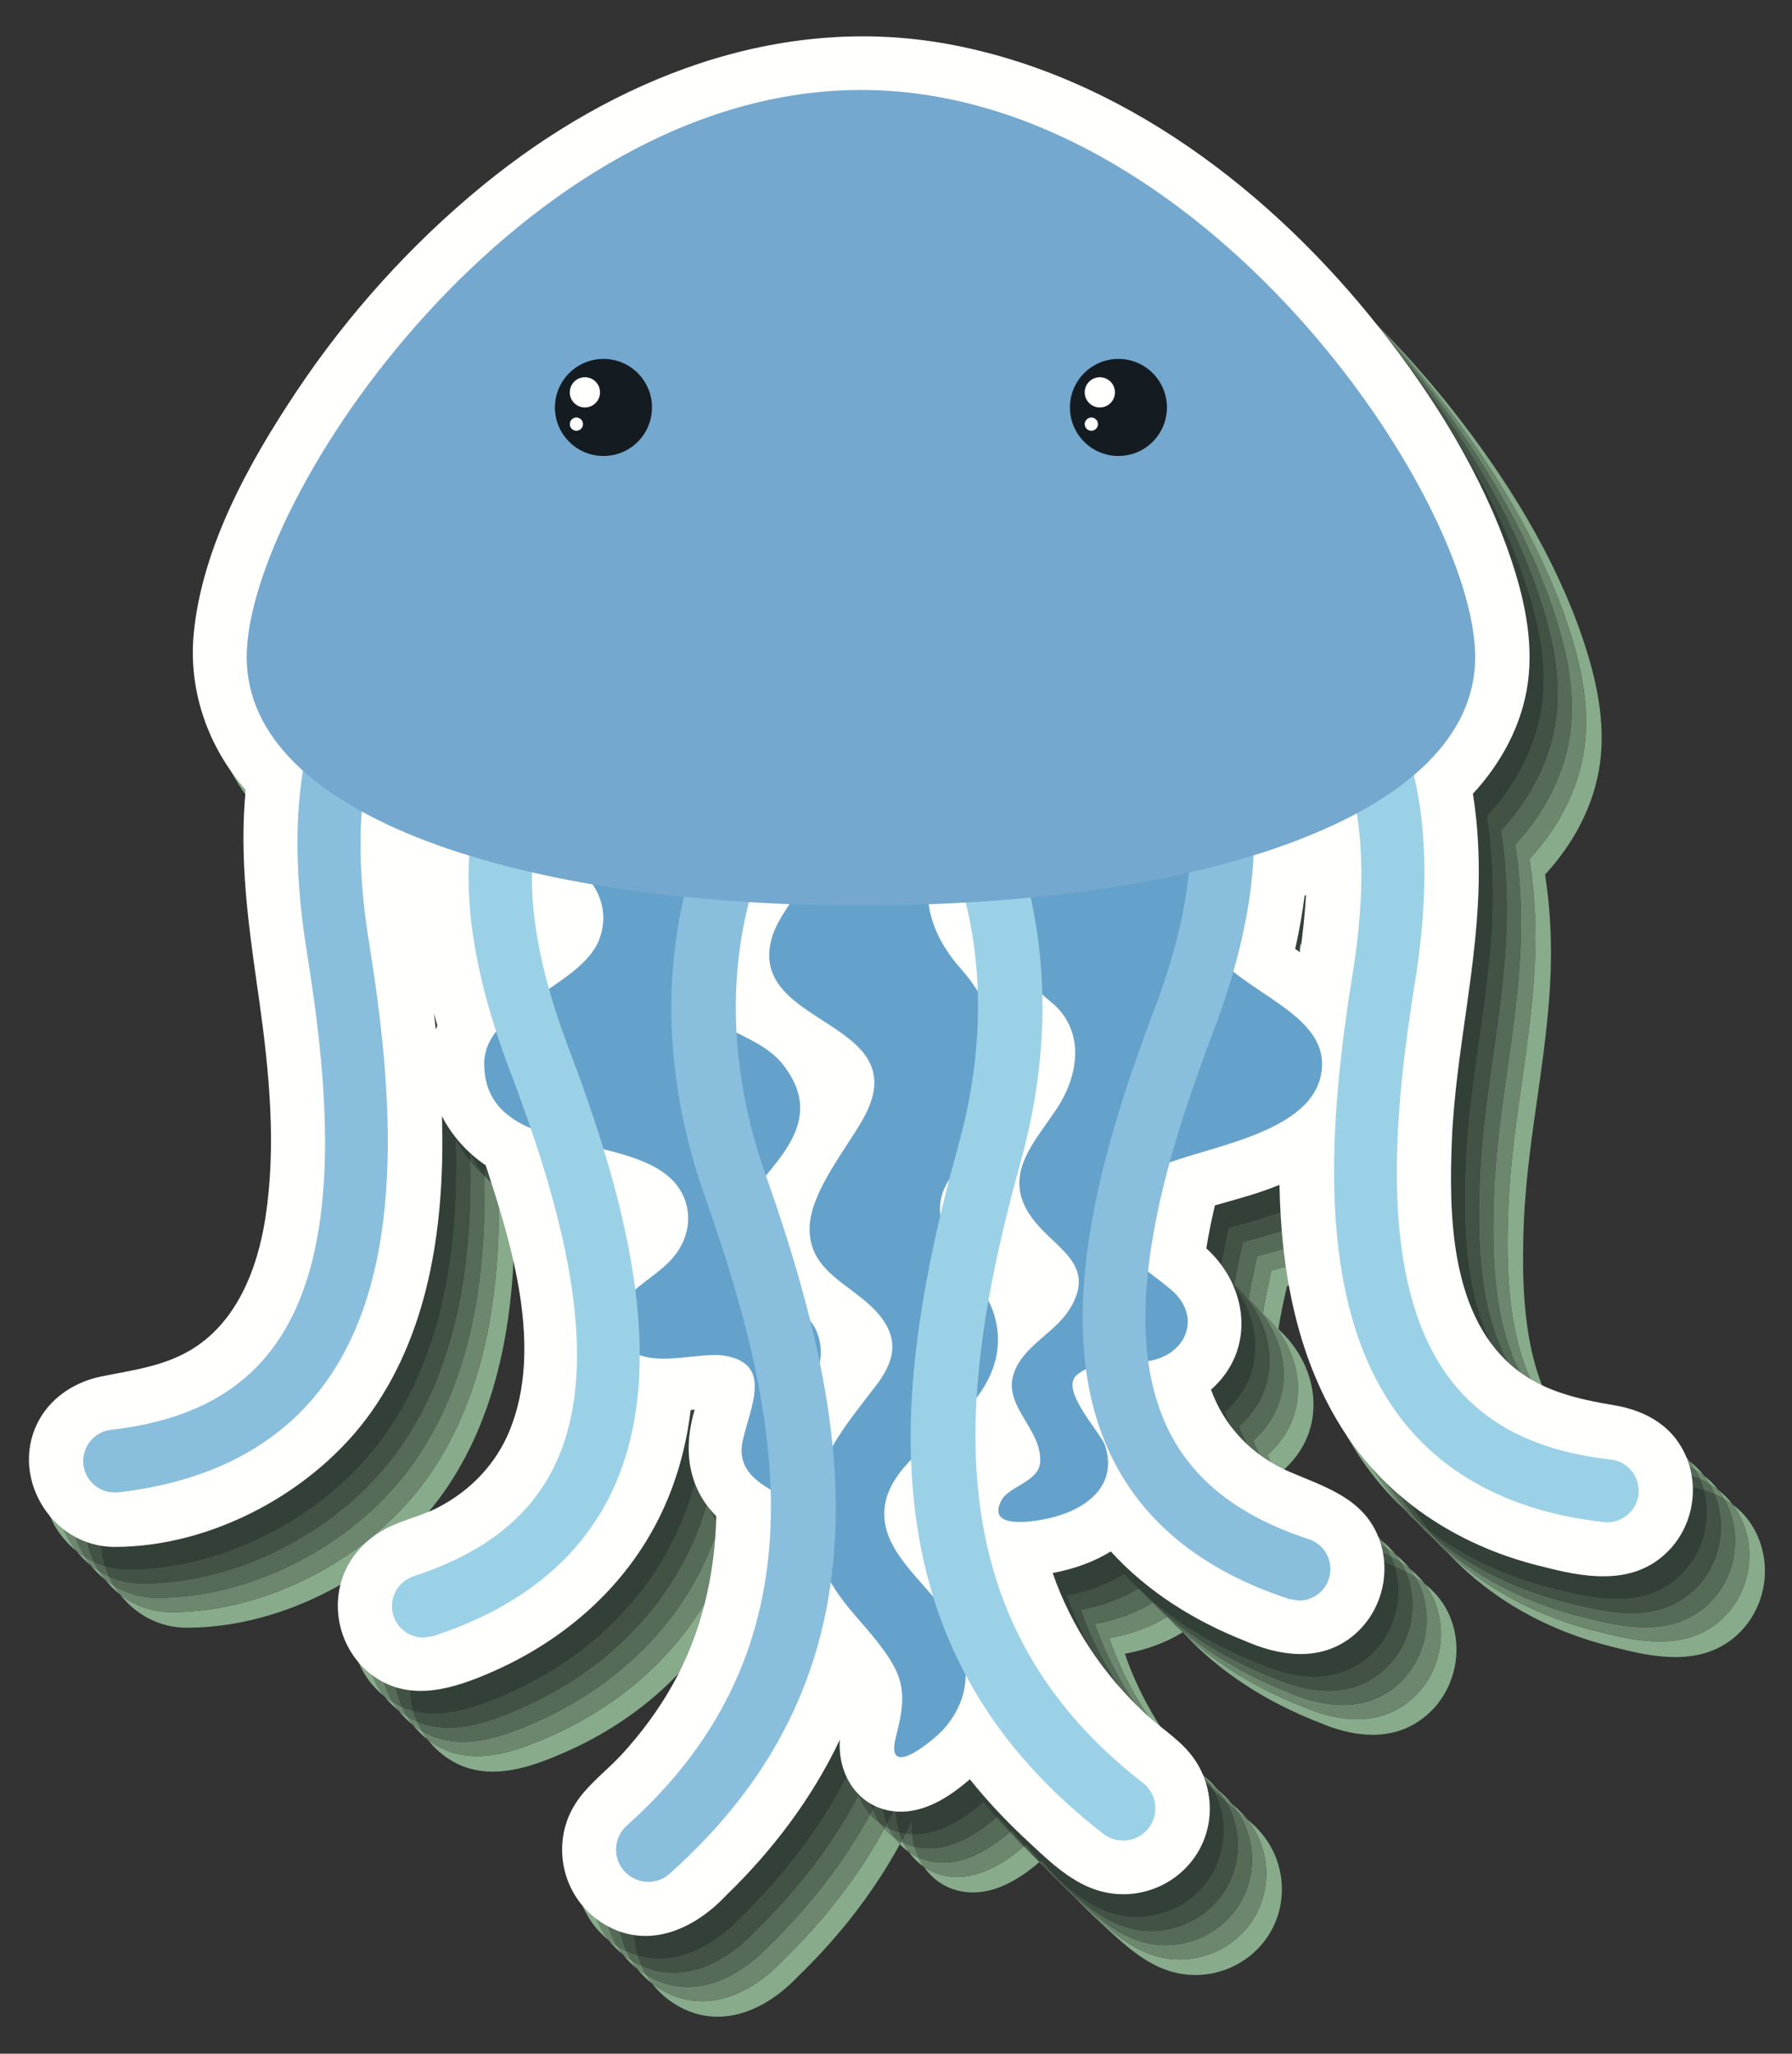 <?xml version="1.0" encoding="UTF-8"?>
<svg width="48px" height="55px" viewBox="0 0 48 55" version="1.1" xmlns="http://www.w3.org/2000/svg" xmlns:xlink="http://www.w3.org/1999/xlink">
    <rect x="0" y="0" width="48" height="55" fill="#333333" stroke="none"/>
    <title>Group 6</title>
    <g id="Page-1" stroke="none" stroke-width="1" fill="none" fill-rule="evenodd">
        <g id="23424" transform="translate(-179, -8)">
            <g id="Group-6" transform="translate(179.775, 8.974)">
                <path d="M18.446,53.036 C18.05,53.036 17.647,52.924 17.254,52.667 C17.036,52.523 16.849,52.348 16.697,52.152 C16.742,52.186 16.788,52.219 16.836,52.25 C17.23,52.508 17.633,52.619 18.029,52.619 C18.789,52.619 19.522,52.207 20.101,51.625 L20.202,51.522 C21.271,50.484 22.201,49.305 22.914,47.997 C22.995,48.089 23.086,48.172 23.188,48.243 C23.231,48.304 23.278,48.361 23.328,48.416 C22.616,49.723 21.687,50.902 20.619,51.939 L20.517,52.042 C19.938,52.624 19.206,53.036 18.446,53.036 M31.244,51.919 C30.994,51.919 30.74,51.879 30.492,51.793 C29.774,51.547 29.186,50.963 28.643,50.456 C28.432,50.26 28.227,50.059 28.027,49.852 C28.093,49.915 28.159,49.977 28.226,50.039 C28.77,50.546 29.358,51.133 30.075,51.377 C30.324,51.462 30.578,51.503 30.827,51.503 C31.864,51.503 32.83,50.807 33.082,49.737 C33.234,49.104 33.103,48.425 32.737,47.89 C32.701,47.837 32.663,47.786 32.623,47.737 C32.819,47.905 33.003,48.085 33.153,48.304 C33.522,48.842 33.65,49.52 33.5,50.154 C33.247,51.224 32.28,51.919 31.244,51.919 M25.287,49.708 C25.213,49.708 25.138,49.703 25.062,49.693 C24.585,49.628 24.216,49.375 23.974,49.023 C24.165,49.153 24.39,49.242 24.646,49.276 C24.721,49.286 24.795,49.291 24.869,49.291 C25.536,49.291 26.151,48.902 26.649,48.478 C26.723,48.552 26.798,48.626 26.873,48.698 C26.937,48.764 27.001,48.83 27.066,48.895 C26.569,49.32 25.954,49.708 25.287,49.708 M12.425,46.473 C12.004,46.473 11.588,46.369 11.196,46.1 C10.997,45.964 10.825,45.8 10.684,45.615 C10.715,45.638 10.747,45.662 10.78,45.684 C11.172,45.953 11.587,46.056 12.008,46.056 C12.657,46.056 13.318,45.81 13.929,45.543 C15.87,44.694 17.504,43.263 18.434,41.341 C18.56,41.08 18.672,40.813 18.769,40.541 C18.739,41.16 18.657,41.774 18.518,42.374 C17.558,43.987 16.072,45.204 14.346,45.959 C13.735,46.227 13.073,46.473 12.425,46.473 M30.808,45.969 C30.733,45.91 30.659,45.851 30.585,45.791 C29.868,44.937 29.309,43.966 28.937,42.9 C29.531,42.789 30.053,42.593 30.487,42.327 C30.515,42.354 30.543,42.381 30.572,42.407 C30.68,42.522 30.79,42.633 30.904,42.741 C30.472,43.009 29.95,43.205 29.354,43.316 C29.691,44.284 30.184,45.174 30.808,45.969 M35.992,45.486 C35.542,45.486 35.081,45.37 34.64,45.189 L34.52,45.142 C33.184,44.615 31.934,43.844 30.954,42.788 C31.861,43.633 32.95,44.27 34.103,44.725 L34.224,44.774 C34.663,44.955 35.124,45.069 35.574,45.069 C36.103,45.069 36.617,44.91 37.061,44.51 C37.764,43.879 38.009,42.849 37.672,41.966 C37.596,41.766 37.499,41.593 37.384,41.441 C37.684,41.675 37.932,41.971 38.088,42.383 C38.424,43.266 38.181,44.296 37.478,44.927 C37.034,45.326 36.521,45.486 35.992,45.486 M44.098,43.404 C43.622,43.404 43.131,43.309 42.662,43.191 L42.467,43.142 C40.75,42.731 39.185,41.883 38,40.608 C39.124,41.653 40.528,42.361 42.051,42.728 L42.245,42.775 C42.715,42.893 43.205,42.987 43.681,42.987 C44.309,42.987 44.91,42.823 45.405,42.331 C46.173,41.565 46.31,40.327 45.708,39.42 C45.687,39.387 45.665,39.356 45.642,39.325 C45.828,39.465 45.993,39.634 46.126,39.836 C46.724,40.743 46.59,41.982 45.823,42.747 C45.327,43.239 44.725,43.404 44.098,43.404 M4.226,42.618 C3.486,42.618 2.852,42.257 2.44,41.727 C2.816,42.02 3.287,42.201 3.811,42.201 C6.433,42.201 9.187,40.712 10.689,38.582 C12.252,36.369 12.637,33.555 12.582,30.9 C12.602,30.917 12.622,30.935 12.641,30.952 C12.762,31.319 12.885,31.703 13.002,32.098 C12.966,34.515 12.516,37.001 11.105,38.999 C9.603,41.129 6.85,42.618 4.226,42.618 M33.805,38.883 C33.713,38.834 33.624,38.781 33.538,38.725 C33.393,38.498 33.272,38.252 33.176,37.989 C34.385,36.925 34.174,35.221 33.05,34.205 C33.111,33.835 33.19,33.451 33.282,33.053 C33.505,32.99 33.73,32.928 33.952,32.863 C33.969,33.036 33.989,33.209 34.012,33.381 C33.907,33.41 33.803,33.44 33.698,33.469 C33.604,33.868 33.527,34.252 33.466,34.62 C34.589,35.64 34.801,37.342 33.593,38.405 C33.654,38.571 33.724,38.731 33.805,38.883 M40.779,36.667 C40.693,36.622 40.607,36.574 40.523,36.522 C39.587,35.056 39.562,32.984 39.627,31.349 C39.724,28.925 40.353,26.556 40.351,24.128 C40.351,23.426 40.302,22.724 40.193,22.031 C40.954,21.206 41.509,20.182 41.663,19.061 C41.821,17.921 41.559,16.759 41.193,15.684 C40.437,13.471 39.144,11.401 37.702,9.572 C37.144,8.865 36.543,8.178 35.903,7.524 C36.7,8.3 37.44,9.129 38.118,9.987 C39.561,11.817 40.854,13.888 41.61,16.1 C41.976,17.175 42.238,18.337 42.081,19.477 C41.925,20.599 41.373,21.622 40.61,22.447 C40.719,23.14 40.769,23.843 40.769,24.545 C40.769,26.972 40.141,29.342 40.042,31.765 C39.982,33.302 40,35.224 40.779,36.667" id="Fill-595" fill="#88AB8B"></path>
                <path d="M16.697,52.152 C16.543,52.033 16.407,51.898 16.292,51.75 C16.344,51.791 16.398,51.83 16.454,51.867 C16.483,51.886 16.512,51.904 16.541,51.921 C16.588,52.001 16.64,52.078 16.697,52.152" id="Fill-596" fill="#88AB8B"></path>
                <path d="M18.029,52.619 C17.633,52.619 17.23,52.508 16.836,52.25 C16.788,52.219 16.742,52.186 16.697,52.152 C16.64,52.078 16.588,52.001 16.541,51.921 C16.907,52.141 17.28,52.237 17.647,52.237 C18.407,52.237 19.14,51.825 19.718,51.243 L19.82,51.141 C20.889,50.102 21.819,48.922 22.531,47.614 C22.613,47.707 22.705,47.791 22.807,47.863 C22.841,47.909 22.876,47.954 22.914,47.997 C22.201,49.305 21.271,50.484 20.202,51.522 L20.101,51.625 C19.522,52.207 18.789,52.619 18.029,52.619" id="Fill-597" fill="#6D876E"></path>
                <path d="M28.027,49.852 C27.892,49.722 27.759,49.59 27.629,49.456 C27.7,49.524 27.771,49.592 27.843,49.659 C27.845,49.661 27.848,49.663 27.85,49.665 C27.908,49.728 27.967,49.79 28.027,49.852 M32.623,47.737 C32.541,47.667 32.456,47.599 32.371,47.532 C32.366,47.523 32.36,47.515 32.355,47.507 C32.314,47.448 32.271,47.392 32.226,47.337 C32.368,47.46 32.503,47.59 32.623,47.737" id="Fill-598" fill="#88AB8B"></path>
                <path d="M30.827,51.503 C30.578,51.503 30.324,51.462 30.075,51.377 C29.358,51.133 28.77,50.546 28.226,50.039 C28.159,49.977 28.093,49.915 28.027,49.852 C27.967,49.79 27.908,49.728 27.85,49.665 C28.394,50.17 28.98,50.751 29.694,50.993 C29.943,51.079 30.197,51.12 30.447,51.12 C31.482,51.12 32.448,50.426 32.701,49.354 C32.849,48.732 32.726,48.065 32.371,47.532 C32.456,47.599 32.541,47.667 32.623,47.737 C32.663,47.786 32.701,47.837 32.737,47.89 C33.103,48.425 33.234,49.104 33.082,49.737 C32.83,50.807 31.864,51.503 30.827,51.503" id="Fill-599" fill="#6D876E"></path>
                <path d="M23.974,49.023 C23.815,48.916 23.68,48.781 23.57,48.626 C23.65,48.682 23.737,48.731 23.83,48.772 C23.871,48.86 23.919,48.944 23.974,49.023" id="Fill-600" fill="#88AB8B"></path>
                <path d="M24.869,49.291 C24.795,49.291 24.721,49.286 24.646,49.276 C24.39,49.242 24.165,49.153 23.974,49.023 C23.919,48.944 23.871,48.86 23.83,48.772 C23.963,48.831 24.108,48.872 24.265,48.893 C24.341,48.903 24.416,48.908 24.49,48.908 C25.16,48.908 25.777,48.516 26.275,48.09 C26.398,48.221 26.522,48.35 26.649,48.478 C26.151,48.902 25.536,49.291 24.869,49.291 M30.585,45.791 C30.521,45.739 30.459,45.687 30.397,45.634 C29.586,44.726 28.958,43.677 28.554,42.517 C29.15,42.406 29.673,42.21 30.105,41.945 C30.129,41.968 30.153,41.991 30.177,42.013 C30.278,42.121 30.381,42.225 30.487,42.327 C30.053,42.593 29.531,42.789 28.937,42.9 C29.309,43.966 29.868,44.937 30.585,45.791" id="Fill-601" fill="#6D876E"></path>
                <path d="M10.684,45.615 C10.532,45.499 10.399,45.366 10.284,45.219 C10.321,45.248 10.359,45.276 10.398,45.303 C10.442,45.333 10.486,45.361 10.53,45.387 C10.577,45.466 10.628,45.542 10.684,45.615" id="Fill-602" fill="#88AB8B"></path>
                <path d="M12.008,46.056 C11.587,46.056 11.172,45.953 10.78,45.684 C10.747,45.662 10.715,45.638 10.684,45.615 C10.628,45.542 10.577,45.466 10.53,45.387 C10.882,45.593 11.251,45.674 11.625,45.674 C12.274,45.674 12.937,45.428 13.547,45.162 C15.487,44.311 17.122,42.882 18.052,40.961 C18.222,40.609 18.366,40.247 18.485,39.876 C18.57,39.999 18.668,40.117 18.781,40.23 C18.778,40.334 18.775,40.438 18.769,40.541 C18.672,40.813 18.56,41.08 18.434,41.341 C17.504,43.263 15.87,44.694 13.929,45.543 C13.318,45.81 12.657,46.056 12.008,46.056" id="Fill-603" fill="#6D876E"></path>
                <path d="M37.384,41.441 C37.307,41.382 37.227,41.326 37.144,41.274 C37.096,41.19 37.043,41.112 36.986,41.038 C37.133,41.155 37.267,41.287 37.384,41.441" id="Fill-604" fill="#88AB8B"></path>
                <path d="M35.574,45.069 C35.124,45.069 34.663,44.955 34.224,44.774 L34.103,44.725 C32.95,44.27 31.861,43.633 30.954,42.788 C30.939,42.772 30.924,42.755 30.909,42.739 C30.907,42.74 30.906,42.74 30.904,42.741 C30.79,42.633 30.68,42.522 30.572,42.407 C31.479,43.253 32.569,43.889 33.722,44.342 L33.842,44.392 C34.283,44.572 34.744,44.687 35.195,44.687 C35.723,44.687 36.236,44.529 36.679,44.13 C37.381,43.498 37.627,42.468 37.29,41.583 C37.248,41.472 37.199,41.37 37.144,41.274 C37.227,41.326 37.307,41.382 37.384,41.441 C37.499,41.593 37.596,41.766 37.672,41.966 C38.009,42.849 37.764,43.879 37.061,44.51 C36.617,44.91 36.103,45.069 35.574,45.069" id="Fill-605" fill="#6D876E"></path>
                <path d="M38,40.608 C37.865,40.482 37.733,40.352 37.606,40.216 C37.677,40.282 37.749,40.347 37.822,40.41 C37.881,40.477 37.94,40.543 38,40.608 M45.642,39.325 C45.568,39.269 45.491,39.219 45.41,39.172 C45.384,39.126 45.357,39.081 45.328,39.037 C45.303,39 45.277,38.963 45.25,38.928 C45.396,39.041 45.528,39.173 45.642,39.325" id="Fill-606" fill="#88AB8B"></path>
                <path d="M43.681,42.987 C43.205,42.987 42.715,42.893 42.245,42.775 L42.051,42.728 C40.528,42.361 39.124,41.653 38,40.608 C37.94,40.543 37.881,40.477 37.822,40.41 C38.91,41.354 40.237,42 41.669,42.345 L41.863,42.391 C42.334,42.51 42.825,42.605 43.301,42.605 C43.928,42.605 44.528,42.44 45.023,41.948 C45.754,41.222 45.913,40.064 45.41,39.172 C45.491,39.219 45.568,39.269 45.642,39.325 C45.665,39.356 45.687,39.387 45.708,39.42 C46.31,40.327 46.173,41.565 45.405,42.331 C44.91,42.823 44.309,42.987 43.681,42.987" id="Fill-607" fill="#6D876E"></path>
                <path d="M2.44,41.727 C2.292,41.611 2.158,41.478 2.041,41.332 C2.118,41.393 2.199,41.449 2.283,41.5 C2.331,41.578 2.383,41.654 2.44,41.727" id="Fill-608" fill="#88AB8B"></path>
                <path d="M3.811,42.201 C3.287,42.201 2.816,42.02 2.44,41.727 C2.383,41.654 2.331,41.578 2.283,41.5 C2.615,41.7 3.004,41.819 3.428,41.819 C6.052,41.819 8.805,40.331 10.305,38.202 C11.869,35.987 12.255,33.174 12.201,30.518 C12.223,30.538 12.246,30.558 12.269,30.578 C12.366,30.691 12.471,30.798 12.582,30.9 C12.637,33.555 12.252,36.369 10.689,38.582 C9.187,40.712 6.433,42.201 3.811,42.201 M33.538,38.725 C33.46,38.676 33.385,38.623 33.312,38.569 C33.097,38.28 32.923,37.958 32.794,37.606 C34.001,36.542 33.792,34.84 32.668,33.823 C32.729,33.453 32.806,33.069 32.9,32.671 C33.238,32.575 33.576,32.483 33.911,32.378 C33.923,32.54 33.936,32.702 33.952,32.863 C33.73,32.928 33.505,32.99 33.282,33.053 C33.19,33.451 33.111,33.835 33.05,34.205 C34.174,35.221 34.385,36.925 33.176,37.989 C33.272,38.252 33.393,38.498 33.538,38.725" id="Fill-609" fill="#6D876E"></path>
                <path d="M35.903,7.524 C35.843,7.465 35.781,7.406 35.72,7.348 C35.656,7.28 35.591,7.213 35.526,7.146 C35.653,7.271 35.779,7.397 35.903,7.524" id="Fill-610" fill="#88AB8B"></path>
                <path d="M40.523,36.522 C40.448,36.476 40.375,36.426 40.302,36.373 C39.208,34.901 39.176,32.692 39.245,30.967 C39.342,28.543 39.97,26.174 39.967,23.746 C39.967,23.044 39.92,22.342 39.81,21.648 C40.572,20.824 41.127,19.8 41.282,18.679 C41.438,17.54 41.177,16.378 40.811,15.303 C40.057,13.088 38.762,11.018 37.32,9.19 C36.82,8.557 36.286,7.94 35.72,7.348 C35.781,7.406 35.843,7.465 35.903,7.524 C36.543,8.178 37.144,8.865 37.702,9.572 C39.144,11.401 40.437,13.471 41.193,15.684 C41.559,16.759 41.821,17.921 41.663,19.061 C41.509,20.182 40.954,21.206 40.193,22.031 C40.302,22.724 40.351,23.426 40.351,24.128 C40.353,26.556 39.724,28.925 39.627,31.349 C39.562,32.984 39.587,35.056 40.523,36.522" id="Fill-611" fill="#6D876E"></path>
                <path d="M16.292,51.75 C16.146,51.635 16.017,51.505 15.907,51.364 C15.96,51.406 16.016,51.446 16.074,51.484 C16.094,51.498 16.114,51.511 16.135,51.523 C16.182,51.602 16.234,51.677 16.292,51.75 M27.629,49.456 C27.491,49.322 27.355,49.186 27.222,49.048 C27.29,49.114 27.359,49.18 27.429,49.245 C27.495,49.316 27.561,49.386 27.629,49.456 M23.57,48.626 C23.482,48.564 23.401,48.493 23.328,48.416 C23.34,48.394 23.352,48.372 23.364,48.35 C23.384,48.36 23.404,48.37 23.425,48.379 C23.467,48.466 23.515,48.548 23.57,48.626" id="Fill-612" fill="#88AB8B"></path>
                <path d="M23.328,48.416 C23.278,48.361 23.231,48.304 23.188,48.243 C23.243,48.282 23.302,48.318 23.364,48.35 C23.352,48.372 23.34,48.394 23.328,48.416" id="Fill-613" fill="#6D876E"></path>
                <path d="M32.226,47.337 C32.144,47.266 32.06,47.198 31.975,47.13 C31.974,47.129 31.973,47.127 31.972,47.126 C31.931,47.067 31.888,47.01 31.843,46.956 C31.98,47.073 32.11,47.198 32.226,47.337 M10.284,45.219 C10.139,45.106 10.012,44.977 9.901,44.836 C9.939,44.865 9.977,44.893 10.016,44.92 C10.052,44.945 10.089,44.969 10.126,44.991 C10.174,45.07 10.226,45.146 10.284,45.219" id="Fill-614" fill="#88AB8B"></path>
                <path d="M30.572,42.407 C30.543,42.381 30.515,42.354 30.487,42.327 C30.489,42.325 30.491,42.324 30.494,42.323 C30.519,42.351 30.546,42.379 30.572,42.407" id="Fill-615" fill="#6D876E"></path>
                <path d="M2.041,41.332 C1.897,41.218 1.768,41.088 1.654,40.945 C1.726,41.002 1.801,41.055 1.879,41.103 C1.929,41.182 1.983,41.259 2.041,41.332 M36.986,41.038 C36.91,40.979 36.831,40.923 36.75,40.871 C36.705,40.795 36.656,40.724 36.604,40.657 C36.745,40.768 36.873,40.894 36.986,41.038 M37.606,40.216 C37.473,40.092 37.344,39.963 37.219,39.829 C37.286,39.892 37.355,39.953 37.424,40.014 C37.483,40.082 37.544,40.15 37.606,40.216 M45.25,38.928 C45.176,38.87 45.098,38.818 45.017,38.77 C44.995,38.731 44.971,38.693 44.947,38.656 C44.922,38.618 44.895,38.581 44.868,38.546 C45.01,38.655 45.139,38.782 45.25,38.928 M35.526,7.146 C35.47,7.091 35.413,7.037 35.357,6.982 C35.301,6.924 35.246,6.867 35.191,6.81 C35.304,6.921 35.415,7.033 35.526,7.146" id="Fill-616" fill="#88AB8B"></path>
                <path d="M16.541,51.921 C16.512,51.904 16.483,51.886 16.454,51.867 C16.398,51.83 16.344,51.791 16.292,51.75 C16.234,51.677 16.182,51.602 16.135,51.523 C16.226,51.58 16.319,51.629 16.411,51.67 C16.449,51.756 16.492,51.84 16.541,51.921 M27.85,49.665 C27.848,49.663 27.845,49.661 27.843,49.659 C27.771,49.592 27.7,49.524 27.629,49.456 C27.561,49.386 27.495,49.316 27.429,49.245 C27.44,49.255 27.451,49.266 27.462,49.276 C27.533,49.342 27.604,49.409 27.676,49.476 C27.733,49.539 27.791,49.603 27.85,49.665 M23.83,48.772 C23.737,48.731 23.65,48.682 23.57,48.626 C23.515,48.548 23.467,48.466 23.425,48.379 C23.518,48.423 23.617,48.457 23.722,48.482 C23.751,48.582 23.787,48.679 23.83,48.772 M32.371,47.532 C32.274,47.454 32.176,47.377 32.08,47.298 C32.047,47.24 32.012,47.185 31.975,47.13 C32.06,47.198 32.144,47.266 32.226,47.337 C32.271,47.392 32.314,47.448 32.355,47.507 C32.36,47.515 32.366,47.523 32.371,47.532 M10.53,45.387 C10.486,45.361 10.442,45.333 10.398,45.303 C10.359,45.276 10.321,45.248 10.284,45.219 C10.226,45.146 10.174,45.07 10.126,44.991 C10.216,45.045 10.307,45.091 10.399,45.13 C10.438,45.218 10.481,45.304 10.53,45.387 M2.283,41.5 C2.199,41.449 2.118,41.393 2.041,41.332 C1.983,41.259 1.929,41.182 1.879,41.103 C1.965,41.156 2.054,41.203 2.147,41.245 C2.187,41.332 2.232,41.418 2.283,41.5 M37.144,41.274 C37.057,41.22 36.968,41.169 36.876,41.121 C36.838,41.032 36.796,40.949 36.75,40.871 C36.831,40.923 36.91,40.979 36.986,41.038 C37.043,41.112 37.096,41.19 37.144,41.274 M37.822,40.41 C37.749,40.347 37.677,40.282 37.606,40.216 C37.544,40.15 37.483,40.082 37.424,40.014 C37.498,40.078 37.573,40.142 37.649,40.203 C37.706,40.273 37.763,40.342 37.822,40.41 M45.41,39.172 C45.326,39.124 45.239,39.08 45.15,39.041 C45.112,38.948 45.068,38.858 45.017,38.77 C45.098,38.818 45.176,38.87 45.25,38.928 C45.277,38.963 45.303,39 45.328,39.037 C45.357,39.081 45.384,39.126 45.41,39.172 M35.72,7.348 C35.662,7.292 35.604,7.237 35.545,7.182 C35.483,7.115 35.42,7.048 35.357,6.982 C35.413,7.037 35.47,7.091 35.526,7.146 C35.591,7.213 35.656,7.28 35.72,7.348" id="Fill-617" fill="#6D876E"></path>
                <path d="M17.647,52.237 C17.28,52.237 16.907,52.141 16.541,51.921 C16.492,51.84 16.449,51.756 16.411,51.67 C16.695,51.797 16.982,51.855 17.265,51.855 C18.025,51.855 18.757,51.442 19.337,50.862 L19.439,50.759 C20.544,49.686 21.501,48.462 22.221,47.101 C22.295,47.29 22.399,47.465 22.531,47.614 C21.819,48.922 20.889,50.102 19.82,51.141 L19.718,51.243 C19.14,51.825 18.407,52.237 17.647,52.237 M30.447,51.12 C30.197,51.12 29.943,51.079 29.694,50.993 C28.98,50.751 28.394,50.17 27.85,49.665 C27.791,49.603 27.733,49.539 27.676,49.476 C28.161,49.928 28.686,50.401 29.312,50.613 C29.561,50.698 29.815,50.739 30.064,50.739 C31.1,50.739 32.066,50.044 32.32,48.974 C32.454,48.406 32.365,47.802 32.08,47.298 C32.176,47.377 32.274,47.454 32.371,47.532 C32.726,48.065 32.849,48.732 32.701,49.354 C32.448,50.426 31.482,51.12 30.447,51.12 M24.49,48.908 C24.416,48.908 24.341,48.903 24.265,48.893 C24.108,48.872 23.963,48.831 23.83,48.772 C23.787,48.679 23.751,48.582 23.722,48.482 C23.775,48.495 23.828,48.505 23.883,48.512 C23.959,48.522 24.034,48.527 24.109,48.527 C24.789,48.527 25.415,48.124 25.916,47.689 C26.033,47.825 26.153,47.958 26.275,48.09 C25.777,48.516 25.16,48.908 24.49,48.908 M11.625,45.674 C11.251,45.674 10.882,45.593 10.53,45.387 C10.481,45.304 10.438,45.218 10.399,45.13 C10.675,45.245 10.959,45.293 11.245,45.293 C11.894,45.293 12.556,45.047 13.165,44.779 C15.105,43.93 16.741,42.499 17.67,40.578 C17.876,40.151 18.044,39.71 18.175,39.258 C18.247,39.473 18.349,39.68 18.485,39.876 C18.366,40.247 18.222,40.609 18.052,40.961 C17.122,42.882 15.487,44.311 13.547,45.162 C12.937,45.428 12.274,45.674 11.625,45.674 M30.397,45.634 C30.36,45.602 30.323,45.569 30.287,45.536 C30.265,45.515 30.243,45.494 30.22,45.473 C29.311,44.516 28.61,43.39 28.173,42.134 C28.768,42.023 29.291,41.829 29.724,41.562 C29.746,41.583 29.768,41.604 29.791,41.625 C29.893,41.735 29.997,41.841 30.105,41.945 C29.673,42.21 29.15,42.406 28.554,42.517 C28.958,43.677 29.586,44.726 30.397,45.634 M35.195,44.687 C34.744,44.687 34.283,44.572 33.842,44.392 L33.722,44.342 C32.569,43.889 31.479,43.253 30.572,42.407 C30.546,42.379 30.519,42.351 30.494,42.323 C30.491,42.324 30.489,42.325 30.487,42.327 C30.381,42.225 30.278,42.121 30.177,42.013 C31.087,42.866 32.181,43.504 33.34,43.962 L33.46,44.009 C33.901,44.19 34.363,44.305 34.813,44.305 C35.341,44.305 35.854,44.146 36.298,43.746 C37,43.115 37.245,42.085 36.909,41.203 C36.898,41.175 36.887,41.147 36.876,41.121 C36.968,41.169 37.057,41.22 37.144,41.274 C37.199,41.37 37.248,41.472 37.29,41.583 C37.627,42.468 37.381,43.498 36.679,44.13 C36.236,44.529 35.723,44.687 35.195,44.687 M43.301,42.605 C42.825,42.605 42.334,42.51 41.863,42.391 L41.669,42.345 C40.237,42 38.91,41.354 37.822,40.41 C37.763,40.342 37.706,40.273 37.649,40.203 C38.696,41.053 39.946,41.64 41.287,41.962 L41.481,42.011 C41.951,42.129 42.442,42.223 42.918,42.223 C43.545,42.223 44.146,42.059 44.641,41.567 C45.305,40.905 45.496,39.89 45.15,39.041 C45.239,39.08 45.326,39.124 45.41,39.172 C45.913,40.064 45.754,41.222 45.023,41.948 C44.528,42.44 43.928,42.605 43.301,42.605 M3.428,41.819 C3.004,41.819 2.615,41.7 2.283,41.5 C2.232,41.418 2.187,41.332 2.147,41.245 C2.42,41.366 2.723,41.435 3.046,41.435 C5.669,41.435 8.422,39.948 9.923,37.821 C11.492,35.599 11.875,32.778 11.82,30.116 C11.935,30.258 12.063,30.393 12.201,30.518 C12.255,33.174 11.869,35.987 10.305,38.202 C8.805,40.331 6.052,41.819 3.428,41.819 M33.312,38.569 C33.238,38.514 33.167,38.457 33.099,38.397 C32.807,38.059 32.574,37.666 32.413,37.225 C33.621,36.16 33.41,34.458 32.287,33.44 C32.347,33.072 32.423,32.687 32.518,32.29 C32.975,32.161 33.434,32.037 33.883,31.879 C33.89,32.045 33.899,32.212 33.911,32.378 C33.576,32.483 33.238,32.575 32.9,32.671 C32.806,33.069 32.729,33.453 32.668,33.823 C33.792,34.84 34.001,36.542 32.794,37.606 C32.923,37.958 33.097,38.28 33.312,38.569 M40.302,36.373 C40.231,36.322 40.162,36.267 40.094,36.209 C38.828,34.743 38.791,32.397 38.863,30.585 C38.96,28.161 39.589,25.792 39.587,23.365 C39.587,22.663 39.539,21.959 39.43,21.266 C40.193,20.441 40.745,19.418 40.9,18.297 C41.057,17.159 40.796,15.996 40.43,14.92 C39.674,12.706 38.381,10.636 36.939,8.807 C36.5,8.251 36.035,7.707 35.545,7.182 C35.604,7.237 35.662,7.292 35.72,7.348 C36.286,7.94 36.82,8.557 37.32,9.19 C38.762,11.018 40.057,13.088 40.811,15.303 C41.177,16.378 41.438,17.54 41.282,18.679 C41.127,19.8 40.572,20.824 39.81,21.648 C39.92,22.342 39.967,23.044 39.967,23.746 C39.97,26.174 39.342,28.543 39.245,30.967 C39.176,32.692 39.208,34.901 40.302,36.373" id="Fill-618" fill="#556B58"></path>
                <path d="M15.907,51.364 C15.765,51.252 15.639,51.125 15.53,50.987 C15.582,51.028 15.636,51.067 15.692,51.103 C15.712,51.117 15.733,51.13 15.753,51.143 C15.8,51.219 15.851,51.293 15.907,51.364" id="Fill-619" fill="#88AB8B"></path>
                <path d="M16.135,51.523 C16.114,51.511 16.094,51.498 16.074,51.484 C16.016,51.446 15.96,51.406 15.907,51.364 C15.851,51.293 15.8,51.219 15.753,51.143 C15.837,51.194 15.921,51.239 16.005,51.278 C16.043,51.362 16.086,51.444 16.135,51.523" id="Fill-620" fill="#6D876E"></path>
                <path d="M16.411,51.67 C16.319,51.629 16.226,51.58 16.135,51.523 C16.086,51.444 16.043,51.362 16.005,51.278 C16.106,51.325 16.208,51.362 16.309,51.392 C16.337,51.487 16.371,51.579 16.411,51.67" id="Fill-621" fill="#556B58"></path>
                <path d="M17.265,51.855 C16.982,51.855 16.695,51.797 16.411,51.67 C16.371,51.579 16.337,51.487 16.309,51.392 C16.501,51.448 16.694,51.474 16.884,51.474 C17.644,51.474 18.375,51.061 18.955,50.478 L19.058,50.378 C20.296,49.173 21.347,47.78 22.09,46.219 C22.068,46.526 22.114,46.829 22.221,47.101 C21.501,48.462 20.544,49.686 19.439,50.759 L19.337,50.862 C18.757,51.442 18.025,51.855 17.265,51.855" id="Fill-622" fill="#425245"></path>
                <path d="M27.222,49.048 C27.17,48.997 27.118,48.946 27.066,48.895 C27.068,48.893 27.07,48.891 27.072,48.89 C27.122,48.943 27.172,48.996 27.222,49.048 M31.843,46.956 C31.763,46.886 31.679,46.819 31.596,46.752 C31.594,46.749 31.592,46.746 31.59,46.744 C31.55,46.685 31.508,46.629 31.463,46.575 C31.598,46.693 31.728,46.817 31.843,46.956" id="Fill-623" fill="#88AB8B"></path>
                <path d="M27.066,48.895 C27.001,48.83 26.937,48.764 26.873,48.698 C26.933,48.757 26.994,48.815 27.056,48.872 C27.061,48.878 27.067,48.884 27.072,48.89 C27.07,48.891 27.068,48.893 27.066,48.895" id="Fill-624" fill="#6D876E"></path>
                <path d="M27.429,49.245 C27.359,49.18 27.29,49.114 27.222,49.048 C27.172,48.996 27.122,48.943 27.072,48.89 C27.073,48.889 27.073,48.889 27.073,48.889 C27.076,48.891 27.078,48.893 27.08,48.895 C27.144,48.954 27.208,49.014 27.272,49.074 C27.324,49.132 27.376,49.189 27.429,49.245" id="Fill-625" fill="#6D876E"></path>
                <path d="M27.072,48.89 C27.067,48.884 27.061,48.878 27.056,48.872 C27.062,48.878 27.067,48.883 27.073,48.889 C27.073,48.889 27.073,48.889 27.072,48.89" id="Fill-626" fill="#556B58"></path>
                <path d="M31.975,47.13 C31.88,47.054 31.785,46.979 31.69,46.902 C31.661,46.851 31.629,46.801 31.596,46.752 C31.679,46.819 31.763,46.886 31.843,46.956 C31.888,47.01 31.931,47.067 31.972,47.126 C31.973,47.127 31.974,47.129 31.975,47.13" id="Fill-627" fill="#6D876E"></path>
                <path d="M27.676,49.476 C27.604,49.409 27.533,49.342 27.462,49.276 C27.451,49.266 27.44,49.255 27.429,49.245 C27.376,49.189 27.324,49.132 27.272,49.074 C27.358,49.154 27.444,49.234 27.532,49.314 C27.58,49.368 27.628,49.422 27.676,49.476 M32.08,47.298 C32.001,47.233 31.924,47.167 31.849,47.097 C31.813,47.063 31.777,47.029 31.741,46.995 C31.725,46.964 31.708,46.933 31.69,46.902 C31.785,46.979 31.88,47.054 31.975,47.13 C32.012,47.185 32.047,47.24 32.08,47.298" id="Fill-628" fill="#556B58"></path>
                <path d="M30.064,50.739 C29.815,50.739 29.561,50.698 29.312,50.613 C28.686,50.401 28.161,49.928 27.676,49.476 C27.628,49.422 27.58,49.368 27.532,49.314 C27.951,49.692 28.405,50.052 28.929,50.232 C29.178,50.317 29.431,50.357 29.68,50.357 C30.717,50.357 31.684,49.663 31.936,48.591 C32.064,48.055 31.992,47.483 31.741,46.995 C31.777,47.029 31.813,47.063 31.849,47.097 C31.924,47.167 32.001,47.233 32.08,47.298 C32.365,47.802 32.454,48.406 32.32,48.974 C32.066,50.044 31.1,50.739 30.064,50.739" id="Fill-629" fill="#425245"></path>
                <path d="M23.188,48.243 C23.086,48.172 22.995,48.089 22.914,47.997 C22.923,47.98 22.932,47.963 22.941,47.946 C22.974,47.965 23.008,47.982 23.043,47.998 C23.085,48.084 23.133,48.166 23.188,48.243" id="Fill-630" fill="#6D876E"></path>
                <path d="M22.914,47.997 C22.876,47.954 22.841,47.909 22.807,47.863 C22.85,47.893 22.895,47.921 22.941,47.946 C22.932,47.963 22.923,47.98 22.914,47.997" id="Fill-631" fill="#556B58"></path>
                <path d="M23.425,48.379 C23.404,48.37 23.384,48.36 23.364,48.35 C23.373,48.334 23.381,48.318 23.389,48.302 C23.401,48.328 23.412,48.354 23.425,48.379" id="Fill-632" fill="#6D876E"></path>
                <path d="M23.364,48.35 C23.302,48.318 23.243,48.282 23.188,48.243 C23.133,48.166 23.085,48.084 23.043,47.998 C23.128,48.037 23.219,48.07 23.314,48.094 C23.335,48.165 23.36,48.235 23.389,48.302 C23.381,48.318 23.373,48.334 23.364,48.35" id="Fill-633" fill="#556B58"></path>
                <path d="M23.722,48.482 C23.617,48.457 23.518,48.423 23.425,48.379 C23.412,48.354 23.401,48.328 23.389,48.302 C23.42,48.244 23.451,48.186 23.481,48.127 C23.488,48.128 23.494,48.129 23.5,48.13 C23.553,48.137 23.606,48.142 23.658,48.144 C23.67,48.259 23.692,48.373 23.722,48.482" id="Fill-634" fill="#556B58"></path>
                <path d="M24.109,48.527 C24.034,48.527 23.959,48.522 23.883,48.512 C23.828,48.505 23.775,48.495 23.722,48.482 C23.692,48.373 23.67,48.259 23.658,48.144 C23.682,48.145 23.705,48.145 23.728,48.145 C24.424,48.145 25.063,47.721 25.571,47.276 C25.683,47.416 25.798,47.553 25.916,47.689 C25.415,48.124 24.789,48.527 24.109,48.527 M23.389,48.302 C23.36,48.235 23.335,48.165 23.314,48.094 C23.368,48.107 23.424,48.119 23.481,48.127 C23.451,48.186 23.42,48.244 23.389,48.302 M30.22,45.473 C29.124,44.439 28.29,43.18 27.791,41.753 C28.39,41.641 28.913,41.447 29.347,41.175 C29.468,41.308 29.594,41.437 29.724,41.562 C29.291,41.829 28.768,42.023 28.173,42.134 C28.61,43.39 29.311,44.516 30.22,45.473" id="Fill-635" fill="#425245"></path>
                <path d="M9.901,44.836 C9.758,44.724 9.631,44.596 9.521,44.457 C9.558,44.485 9.595,44.513 9.634,44.539 C9.671,44.565 9.708,44.589 9.746,44.611 C9.793,44.689 9.845,44.764 9.901,44.836" id="Fill-636" fill="#88AB8B"></path>
                <path d="M10.126,44.991 C10.089,44.969 10.052,44.945 10.016,44.92 C9.977,44.893 9.939,44.865 9.901,44.836 C9.845,44.764 9.793,44.689 9.746,44.611 C9.828,44.66 9.91,44.702 9.993,44.738 C10.032,44.825 10.076,44.909 10.126,44.991" id="Fill-637" fill="#6D876E"></path>
                <path d="M10.399,45.13 C10.307,45.091 10.216,45.045 10.126,44.991 C10.076,44.909 10.032,44.825 9.993,44.738 C10.093,44.781 10.194,44.815 10.296,44.841 C10.324,44.94 10.359,45.036 10.399,45.13" id="Fill-638" fill="#556B58"></path>
                <path d="M11.245,45.293 C10.959,45.293 10.675,45.245 10.399,45.13 C10.359,45.036 10.324,44.94 10.296,44.841 C10.482,44.889 10.67,44.91 10.86,44.91 C11.509,44.91 12.172,44.664 12.783,44.396 C14.724,43.547 16.36,42.118 17.287,40.195 C17.715,39.312 17.977,38.361 18.095,37.387 L18.204,37.377 C18.01,38.015 17.978,38.667 18.175,39.258 C18.044,39.71 17.876,40.151 17.67,40.578 C16.741,42.499 15.105,43.93 13.165,44.779 C12.556,45.047 11.894,45.293 11.245,45.293" id="Fill-639" fill="#425245"></path>
                <path d="M36.604,40.657 C36.529,40.598 36.449,40.542 36.367,40.489 C36.322,40.413 36.273,40.342 36.221,40.274 C36.362,40.386 36.491,40.512 36.604,40.657" id="Fill-640" fill="#88AB8B"></path>
                <path d="M30.177,42.013 C30.153,41.991 30.129,41.968 30.105,41.945 C30.107,41.944 30.109,41.943 30.111,41.941 C30.133,41.966 30.155,41.989 30.177,42.013" id="Fill-641" fill="#556B58"></path>
                <path d="M36.75,40.871 C36.664,40.816 36.575,40.765 36.484,40.717 C36.449,40.637 36.41,40.561 36.367,40.489 C36.449,40.542 36.529,40.598 36.604,40.657 C36.656,40.724 36.705,40.795 36.75,40.871" id="Fill-642" fill="#6D876E"></path>
                <path d="M36.876,41.121 C36.779,41.07 36.68,41.023 36.58,40.977 C36.564,40.925 36.546,40.873 36.527,40.822 C36.513,40.786 36.499,40.751 36.484,40.717 C36.575,40.765 36.664,40.816 36.75,40.871 C36.796,40.949 36.838,41.032 36.876,41.121" id="Fill-643" fill="#556B58"></path>
                <path d="M34.813,44.305 C34.363,44.305 33.901,44.19 33.46,44.009 L33.34,43.962 C32.181,43.504 31.087,42.866 30.177,42.013 C30.155,41.989 30.133,41.966 30.111,41.941 C30.109,41.943 30.107,41.944 30.105,41.945 C29.997,41.841 29.893,41.735 29.791,41.625 C30.701,42.481 31.798,43.123 32.958,43.578 L33.079,43.628 C33.519,43.808 33.981,43.924 34.431,43.924 C34.959,43.924 35.472,43.765 35.915,43.366 C36.577,42.771 36.833,41.82 36.58,40.977 C36.68,41.023 36.779,41.07 36.876,41.121 C36.887,41.147 36.898,41.175 36.909,41.203 C37.245,42.085 37,43.115 36.298,43.746 C35.854,44.146 35.341,44.305 34.813,44.305" id="Fill-644" fill="#425245"></path>
                <path d="M37.219,39.829 C37.089,39.708 36.962,39.581 36.84,39.45 C36.906,39.512 36.972,39.572 37.04,39.631 C37.099,39.698 37.159,39.764 37.219,39.829 M44.868,38.546 C44.794,38.488 44.715,38.435 44.634,38.387 C44.612,38.349 44.589,38.311 44.564,38.273 C44.538,38.235 44.512,38.198 44.484,38.162 C44.627,38.272 44.756,38.399 44.868,38.546" id="Fill-645" fill="#88AB8B"></path>
                <path d="M37.424,40.014 C37.355,39.953 37.286,39.892 37.219,39.829 C37.159,39.764 37.099,39.698 37.04,39.631 C37.109,39.691 37.179,39.75 37.25,39.808 C37.307,39.878 37.365,39.947 37.424,40.014 M45.017,38.77 C44.934,38.72 44.847,38.676 44.758,38.636 C44.722,38.551 44.681,38.468 44.634,38.387 C44.715,38.435 44.794,38.488 44.868,38.546 C44.895,38.581 44.922,38.618 44.947,38.656 C44.971,38.693 44.995,38.731 45.017,38.77" id="Fill-646" fill="#6D876E"></path>
                <path d="M37.649,40.203 C37.573,40.142 37.498,40.078 37.424,40.014 C37.365,39.947 37.307,39.878 37.25,39.808 C37.327,39.871 37.404,39.932 37.483,39.992 C37.537,40.063 37.593,40.134 37.649,40.203 M45.15,39.041 C45.055,39 44.958,38.964 44.86,38.932 C44.833,38.832 44.799,38.733 44.758,38.636 C44.847,38.676 44.934,38.72 45.017,38.77 C45.068,38.858 45.112,38.948 45.15,39.041" id="Fill-647" fill="#556B58"></path>
                <path d="M42.918,42.223 C42.442,42.223 41.951,42.129 41.481,42.011 L41.287,41.962 C39.946,41.64 38.696,41.053 37.649,40.203 C37.593,40.134 37.537,40.063 37.483,39.992 C38.484,40.75 39.654,41.281 40.906,41.581 L41.099,41.628 C41.569,41.747 42.06,41.842 42.536,41.842 C43.163,41.842 43.765,41.677 44.259,41.184 C44.853,40.594 45.069,39.718 44.86,38.932 C44.958,38.964 45.055,39 45.15,39.041 C45.496,39.89 45.305,40.905 44.641,41.567 C44.146,42.059 43.545,42.223 42.918,42.223" id="Fill-648" fill="#425245"></path>
                <path d="M1.654,40.945 C1.515,40.833 1.388,40.707 1.278,40.568 C1.348,40.623 1.421,40.675 1.497,40.722 C1.545,40.799 1.598,40.873 1.654,40.945" id="Fill-649" fill="#88AB8B"></path>
                <path d="M1.879,41.103 C1.801,41.055 1.726,41.002 1.654,40.945 C1.598,40.873 1.545,40.799 1.497,40.722 C1.576,40.771 1.658,40.815 1.743,40.854 C1.783,40.94 1.829,41.023 1.879,41.103" id="Fill-650" fill="#6D876E"></path>
                <path d="M2.147,41.245 C2.054,41.203 1.965,41.156 1.879,41.103 C1.829,41.023 1.783,40.94 1.743,40.854 C1.838,40.898 1.937,40.935 2.039,40.965 C2.069,41.06 2.105,41.154 2.147,41.245" id="Fill-651" fill="#556B58"></path>
                <path d="M3.046,41.435 C2.723,41.435 2.42,41.366 2.147,41.245 C2.105,41.154 2.069,41.06 2.039,40.965 C2.236,41.023 2.446,41.055 2.664,41.055 C5.287,41.055 8.041,39.565 9.542,37.437 C11.152,35.158 11.513,32.244 11.432,29.52 C11.539,29.73 11.669,29.93 11.82,30.116 C11.875,32.778 11.492,35.599 9.923,37.821 C8.422,39.948 5.669,41.435 3.046,41.435 M33.099,38.397 C32.623,37.986 32.257,37.461 32.031,36.843 C33.239,35.779 33.028,34.077 31.905,33.06 C31.966,32.69 32.042,32.306 32.136,31.907 C32.72,31.742 33.305,31.589 33.867,31.358 C33.87,31.532 33.875,31.705 33.883,31.879 C33.434,32.037 32.975,32.161 32.518,32.29 C32.423,32.687 32.347,33.072 32.287,33.44 C33.41,34.458 33.621,36.16 32.413,37.225 C32.574,37.666 32.807,38.059 33.099,38.397" id="Fill-652" fill="#425245"></path>
                <path d="M35.191,6.81 C35.111,6.732 35.03,6.653 34.949,6.576 C34.872,6.495 34.794,6.415 34.716,6.335 C34.876,6.491 35.035,6.65 35.191,6.81" id="Fill-653" fill="#88AB8B"></path>
                <path d="M35.357,6.982 C35.284,6.912 35.21,6.843 35.137,6.774 C35.075,6.708 35.012,6.641 34.949,6.576 C35.03,6.653 35.111,6.732 35.191,6.81 C35.246,6.867 35.301,6.924 35.357,6.982" id="Fill-654" fill="#6D876E"></path>
                <path d="M35.545,7.182 C35.475,7.117 35.405,7.052 35.334,6.987 C35.268,6.916 35.203,6.844 35.137,6.774 C35.21,6.843 35.284,6.912 35.357,6.982 C35.42,7.048 35.483,7.115 35.545,7.182" id="Fill-655" fill="#556B58"></path>
                <path d="M40.094,36.209 C40.072,36.19 40.05,36.171 40.029,36.151 C38.453,34.727 38.405,32.154 38.482,30.203 C38.579,27.78 39.207,25.411 39.205,22.983 C39.205,22.28 39.158,21.578 39.048,20.885 C39.809,20.06 40.364,19.036 40.519,17.915 C40.675,16.775 40.414,15.614 40.046,14.539 C39.291,12.326 37.999,10.255 36.556,8.427 C36.169,7.936 35.761,7.454 35.334,6.987 C35.405,7.052 35.475,7.117 35.545,7.182 C36.035,7.707 36.5,8.251 36.939,8.807 C38.381,10.636 39.674,12.706 40.43,14.92 C40.796,15.996 41.057,17.159 40.9,18.297 C40.745,19.418 40.193,20.441 39.43,21.266 C39.539,21.959 39.587,22.663 39.587,23.365 C39.589,25.792 38.96,28.161 38.863,30.585 C38.791,32.397 38.828,34.743 40.094,36.209" id="Fill-656" fill="#425245"></path>
                <path d="M12.641,30.952 C12.622,30.935 12.602,30.917 12.582,30.9 C12.582,30.892 12.582,30.885 12.582,30.877 C12.601,30.901 12.62,30.924 12.64,30.947 C12.64,30.949 12.641,30.95 12.641,30.952" id="Fill-657" fill="#6D876E"></path>
                <path d="M12.582,30.9 C12.471,30.798 12.366,30.691 12.269,30.578 C12.338,30.638 12.41,30.695 12.484,30.75 C12.515,30.793 12.548,30.836 12.582,30.877 C12.582,30.885 12.582,30.892 12.582,30.9" id="Fill-658" fill="#556B58"></path>
                <path d="M12.64,30.947 C12.62,30.924 12.601,30.901 12.582,30.877 C12.582,30.858 12.581,30.839 12.581,30.82 C12.588,30.825 12.596,30.83 12.603,30.835 C12.615,30.872 12.627,30.909 12.64,30.947" id="Fill-659" fill="#556B58"></path>
                <path d="M12.582,30.877 C12.548,30.836 12.515,30.793 12.484,30.75 C12.516,30.774 12.548,30.797 12.581,30.82 C12.581,30.839 12.582,30.858 12.582,30.877 M11.268,27.199 C11.253,27.055 11.236,26.91 11.219,26.764 C11.248,26.873 11.278,26.982 11.309,27.091 L11.268,27.199 M34.423,25.133 L34.423,25.133 C34.446,24.955 34.448,24.896 34.442,24.896 C34.431,24.896 34.392,25.113 34.423,25.133 L34.287,25.039 C34.396,24.552 34.482,24.076 34.538,23.613 L34.577,23.6 C34.548,24.102 34.491,24.614 34.423,25.133" id="Fill-660" fill="#425245"></path>
                <path d="M15.53,50.987 C14.576,50.237 14.356,48.839 15.073,47.831 C15.396,47.377 15.856,47.032 16.232,46.624 C16.764,46.051 17.235,45.419 17.617,44.736 C18.033,43.993 18.329,43.197 18.518,42.374 C18.637,42.175 18.748,41.969 18.85,41.758 C18.958,41.534 19.056,41.305 19.143,41.073 C19.054,42.488 18.695,43.876 17.997,45.119 C17.617,45.8 17.147,46.432 16.616,47.008 C16.238,47.415 15.778,47.758 15.454,48.212 C14.847,49.067 14.912,50.204 15.53,50.987" id="Fill-661" fill="#88AB8B"></path>
                <path d="M18.518,42.374 C18.657,41.774 18.739,41.16 18.769,40.541 C18.803,40.448 18.835,40.354 18.866,40.259 C18.951,40.382 19.05,40.501 19.163,40.614 C19.159,40.767 19.153,40.92 19.143,41.073 C19.056,41.305 18.958,41.534 18.85,41.758 C18.748,41.969 18.637,42.175 18.518,42.374" id="Fill-662" fill="#6D876E"></path>
                <path d="M18.769,40.541 C18.775,40.438 18.778,40.334 18.781,40.23 C18.668,40.117 18.57,39.999 18.485,39.876 C18.51,39.798 18.534,39.72 18.556,39.642 C18.628,39.857 18.73,40.064 18.866,40.259 C18.835,40.354 18.803,40.448 18.769,40.541" id="Fill-663" fill="#556B58"></path>
                <path d="M18.485,39.876 C18.349,39.68 18.247,39.473 18.175,39.258 C18.316,38.771 18.416,38.272 18.477,37.767 L18.585,37.758 C18.391,38.398 18.359,39.05 18.556,39.642 C18.534,39.72 18.51,39.798 18.485,39.876" id="Fill-664" fill="#425245"></path>
                <path d="M26.873,48.698 C26.798,48.626 26.723,48.552 26.649,48.478 C26.652,48.475 26.654,48.473 26.657,48.471 C26.728,48.547 26.8,48.623 26.873,48.698" id="Fill-665" fill="#6D876E"></path>
                <path d="M26.649,48.478 C26.522,48.35 26.398,48.221 26.275,48.09 C26.283,48.083 26.29,48.077 26.298,48.07 C26.415,48.206 26.535,48.339 26.657,48.471 C26.654,48.473 26.652,48.475 26.649,48.478" id="Fill-666" fill="#556B58"></path>
                <path d="M26.275,48.09 C26.153,47.958 26.033,47.825 25.916,47.689 C25.928,47.678 25.94,47.668 25.953,47.657 C26.065,47.797 26.18,47.935 26.298,48.07 C26.29,48.077 26.283,48.083 26.275,48.09" id="Fill-667" fill="#425245"></path>
                <path d="M22.807,47.863 C22.705,47.791 22.613,47.707 22.531,47.614 C22.555,47.57 22.579,47.526 22.602,47.482 C22.656,47.618 22.724,47.746 22.807,47.863" id="Fill-668" fill="#556B58"></path>
                <path d="M22.531,47.614 C22.399,47.465 22.295,47.29 22.221,47.101 C22.308,46.936 22.392,46.769 22.472,46.6 C22.45,46.906 22.496,47.21 22.602,47.482 C22.579,47.526 22.555,47.57 22.531,47.614" id="Fill-669" fill="#425245"></path>
                <path d="M31.463,46.575 C31.307,46.44 31.142,46.313 30.981,46.183 C30.922,46.112 30.864,46.041 30.808,45.969 C31.041,46.155 31.271,46.344 31.463,46.575" id="Fill-670" fill="#88AB8B"></path>
                <path d="M30.981,46.183 C30.912,46.128 30.844,46.072 30.778,46.014 C30.712,45.94 30.648,45.866 30.585,45.791 C30.659,45.851 30.733,45.91 30.808,45.969 C30.864,46.041 30.922,46.112 30.981,46.183" id="Fill-671" fill="#6D876E"></path>
                <path d="M30.778,46.014 C30.741,45.982 30.705,45.95 30.669,45.917 C30.638,45.888 30.608,45.859 30.577,45.83 C30.516,45.766 30.456,45.7 30.397,45.634 C30.459,45.687 30.521,45.739 30.585,45.791 C30.648,45.866 30.712,45.94 30.778,46.014" id="Fill-672" fill="#556B58"></path>
                <path d="M30.577,45.83 C30.455,45.714 30.336,45.595 30.22,45.473 C30.243,45.494 30.265,45.515 30.287,45.536 C30.323,45.569 30.36,45.602 30.397,45.634 C30.456,45.7 30.516,45.766 30.577,45.83" id="Fill-673" fill="#425245"></path>
                <path d="M9.521,44.457 C8.71,43.82 8.418,42.68 8.828,41.728 C9.046,41.216 9.442,40.824 9.932,40.564 C10.384,40.325 10.892,40.228 11.344,39.991 C12.195,39.543 12.879,38.833 13.244,37.937 C13.979,36.138 13.563,33.992 13.002,32.098 C13.006,31.835 13.005,31.574 13,31.313 C13.008,31.32 13.016,31.327 13.024,31.334 C13.724,33.465 14.512,36.147 13.626,38.318 C13.261,39.213 12.577,39.924 11.725,40.372 C11.275,40.609 10.766,40.706 10.314,40.947 C9.826,41.207 9.429,41.597 9.209,42.109 C8.873,42.894 9.01,43.805 9.521,44.457" id="Fill-674" fill="#88AB8B"></path>
                <path d="M13.002,32.098 C12.885,31.703 12.762,31.319 12.641,30.952 C12.645,30.955 12.648,30.958 12.651,30.961 C12.759,31.085 12.875,31.203 13,31.313 C13.005,31.574 13.006,31.835 13.002,32.098" id="Fill-675" fill="#6D876E"></path>
                <path d="M13.024,31.334 C13.016,31.327 13.008,31.32 13,31.313 C13,31.31 13,31.307 13,31.303 C13.007,31.312 13.015,31.321 13.022,31.33 C13.023,31.331 13.023,31.332 13.024,31.334" id="Fill-676" fill="#6D876E"></path>
                <path d="M13,31.313 C12.875,31.203 12.759,31.085 12.651,30.961 C12.72,31.019 12.791,31.076 12.864,31.131 C12.908,31.189 12.953,31.247 13,31.303 C13,31.307 13,31.31 13,31.313" id="Fill-677" fill="#556B58"></path>
                <path d="M13.022,31.33 C13.015,31.321 13.007,31.312 13,31.303 C13,31.289 12.999,31.274 12.999,31.259 C13.007,31.283 13.014,31.306 13.022,31.33" id="Fill-678" fill="#556B58"></path>
                <path d="M13,31.303 C12.953,31.247 12.908,31.189 12.864,31.131 C12.904,31.16 12.944,31.188 12.985,31.216 C12.989,31.23 12.994,31.245 12.999,31.259 C12.999,31.274 13,31.289 13,31.303" id="Fill-679" fill="#425245"></path>
                <path d="M1.278,40.568 C0.424,39.891 0.063,38.631 0.674,37.599 C1.022,37.01 1.633,36.63 2.295,36.493 C3.114,36.324 3.906,36.234 4.649,35.812 C5.92,35.088 6.488,33.627 6.702,32.249 C6.998,30.333 6.809,28.374 6.542,26.466 L6.487,26.066 C6.245,24.364 5.997,22.612 6.176,20.782 C5.159,19.624 4.634,18.118 4.786,16.578 C5.011,14.268 6.264,12.017 7.528,10.121 C8.907,8.052 10.601,6.169 12.528,4.593 C15.432,2.216 18.976,0.6 22.703,0.6 C23.456,0.6 24.217,0.666 24.982,0.806 C28.722,1.487 32.056,3.628 34.716,6.335 C32.121,3.81 28.927,1.836 25.364,1.187 C24.599,1.048 23.838,0.982 23.085,0.982 C19.358,0.982 15.813,2.598 12.908,4.975 C10.983,6.551 9.288,8.432 7.909,10.502 C6.646,12.399 5.392,14.649 5.167,16.958 C5.016,18.499 5.541,20.005 6.558,21.163 C6.379,22.993 6.628,24.746 6.869,26.448 L6.923,26.847 C7.193,28.756 7.381,30.713 7.085,32.629 C6.87,34.009 6.3,35.471 5.03,36.192 C4.287,36.615 3.495,36.706 2.677,36.873 C2.014,37.01 1.406,37.391 1.056,37.979 C0.546,38.842 0.713,39.861 1.278,40.568 M36.221,40.274 C35.737,39.892 35.113,39.68 34.514,39.422 C34.313,39.336 34.122,39.235 33.942,39.122 C33.893,39.044 33.848,38.965 33.805,38.883 C33.911,38.94 34.02,38.993 34.132,39.041 C34.905,39.375 35.72,39.631 36.221,40.274" id="Fill-680" fill="#88AB8B"></path>
                <path d="M33.942,39.122 C33.856,39.067 33.772,39.01 33.691,38.949 C33.638,38.877 33.586,38.802 33.538,38.725 C33.624,38.781 33.713,38.834 33.805,38.883 C33.848,38.965 33.893,39.044 33.942,39.122" id="Fill-681" fill="#6D876E"></path>
                <path d="M33.691,38.949 C33.619,38.896 33.55,38.839 33.482,38.781 C33.423,38.712 33.366,38.642 33.312,38.569 C33.385,38.623 33.46,38.676 33.538,38.725 C33.586,38.802 33.638,38.877 33.691,38.949" id="Fill-682" fill="#556B58"></path>
                <path d="M33.482,38.781 C33.345,38.662 33.217,38.534 33.099,38.397 C33.167,38.457 33.238,38.514 33.312,38.569 C33.366,38.642 33.423,38.712 33.482,38.781" id="Fill-683" fill="#425245"></path>
                <path d="M36.84,39.45 C36.396,39.036 35.996,38.569 35.65,38.049 C34.719,36.651 34.231,35.035 34.012,33.381 C34.121,33.35 34.23,33.32 34.339,33.288 C34.524,35.105 35.013,36.898 36.032,38.43 C36.275,38.796 36.546,39.136 36.84,39.45" id="Fill-684" fill="#88AB8B"></path>
                <path d="M34.012,33.381 C33.989,33.209 33.969,33.036 33.952,32.863 C34.066,32.83 34.18,32.796 34.294,32.76 C34.306,32.936 34.321,33.112 34.339,33.288 C34.23,33.32 34.121,33.35 34.012,33.381" id="Fill-685" fill="#6D876E"></path>
                <path d="M33.952,32.863 C33.936,32.702 33.923,32.54 33.911,32.378 C34.03,32.341 34.148,32.302 34.265,32.261 C34.272,32.427 34.282,32.594 34.294,32.76 C34.18,32.796 34.066,32.83 33.952,32.863" id="Fill-686" fill="#556B58"></path>
                <path d="M33.911,32.378 C33.899,32.212 33.89,32.045 33.883,31.879 C34.006,31.836 34.128,31.79 34.249,31.74 C34.252,31.913 34.258,32.087 34.265,32.261 C34.148,32.302 34.03,32.341 33.911,32.378" id="Fill-687" fill="#425245"></path>
                <path d="M44.484,38.162 C44.125,37.885 43.683,37.721 43.229,37.645 C42.418,37.507 41.617,37.339 40.925,36.916 C40.874,36.835 40.825,36.752 40.779,36.667 C41.415,36.994 42.128,37.141 42.847,37.263 C43.481,37.37 44.089,37.647 44.484,38.162" id="Fill-688" fill="#88AB8B"></path>
                <path d="M40.925,36.916 C40.843,36.866 40.762,36.812 40.684,36.755 C40.628,36.679 40.574,36.602 40.523,36.522 C40.607,36.574 40.693,36.622 40.779,36.667 C40.825,36.752 40.874,36.835 40.925,36.916" id="Fill-689" fill="#6D876E"></path>
                <path d="M40.684,36.755 C40.613,36.703 40.544,36.648 40.476,36.59 C40.415,36.52 40.357,36.448 40.302,36.373 C40.375,36.426 40.448,36.476 40.523,36.522 C40.574,36.602 40.628,36.679 40.684,36.755" id="Fill-690" fill="#556B58"></path>
                <path d="M40.476,36.59 C40.454,36.571 40.432,36.552 40.411,36.533 C40.297,36.43 40.192,36.322 40.094,36.209 C40.162,36.267 40.231,36.322 40.302,36.373 C40.357,36.448 40.415,36.52 40.476,36.59" id="Fill-691" fill="#425245"></path>
                <path d="M12.269,30.578 C12.246,30.558 12.223,30.538 12.201,30.518 C12.201,30.51 12.2,30.503 12.2,30.496 C12.223,30.523 12.246,30.551 12.269,30.578" id="Fill-692" fill="#556B58"></path>
                <path d="M12.201,30.518 C12.063,30.393 11.935,30.258 11.82,30.116 C11.819,30.044 11.817,29.972 11.815,29.9 C11.92,30.11 12.05,30.31 12.2,30.496 C12.2,30.503 12.201,30.51 12.201,30.518 M11.649,27.581 C11.634,27.436 11.619,27.291 11.601,27.146 C11.63,27.254 11.661,27.363 11.691,27.473 L11.649,27.581 M34.804,25.516 L34.804,25.516 C34.828,25.337 34.83,25.277 34.824,25.277 C34.814,25.277 34.775,25.494 34.804,25.516 L34.668,25.421 C34.779,24.934 34.863,24.456 34.92,23.995 L34.958,23.981 C34.93,24.486 34.873,24.995 34.804,25.516" id="Fill-693" fill="#425245"></path>
                <path d="M15.753,51.143 C15.733,51.13 15.712,51.117 15.692,51.103 C15.636,51.067 15.582,51.028 15.53,50.987 C14.912,50.204 14.847,49.067 15.454,48.212 C15.778,47.758 16.238,47.415 16.616,47.008 C17.147,46.432 17.617,45.8 17.997,45.119 C18.695,43.876 19.054,42.488 19.143,41.073 C19.191,40.945 19.236,40.816 19.278,40.686 C19.356,40.793 19.444,40.897 19.542,40.996 C19.509,42.567 19.15,44.122 18.38,45.5 C17.997,46.183 17.528,46.815 16.997,47.39 C16.62,47.796 16.16,48.141 15.837,48.596 C15.285,49.371 15.287,50.378 15.753,51.143 M31.596,46.752 C31.457,46.641 31.316,46.531 31.18,46.414 C31.112,46.338 31.046,46.261 30.981,46.183 C31.142,46.313 31.307,46.44 31.463,46.575 C31.508,46.629 31.55,46.685 31.59,46.744 C31.592,46.746 31.594,46.749 31.596,46.752 M9.746,44.611 C9.708,44.589 9.671,44.565 9.634,44.539 C9.595,44.513 9.558,44.485 9.521,44.457 C9.01,43.805 8.873,42.894 9.209,42.109 C9.429,41.597 9.826,41.207 10.314,40.947 C10.766,40.706 11.275,40.609 11.725,40.372 C12.577,39.924 13.261,39.213 13.626,38.318 C14.512,36.147 13.724,33.465 13.024,31.334 C13.026,31.336 13.029,31.339 13.032,31.341 C13.146,31.474 13.271,31.599 13.405,31.716 C14.105,33.846 14.894,36.528 14.008,38.701 C13.643,39.597 12.96,40.307 12.107,40.754 C11.658,40.99 11.147,41.088 10.695,41.328 C10.205,41.587 9.811,41.979 9.591,42.49 C9.292,43.187 9.367,43.984 9.746,44.611 M1.497,40.722 C1.421,40.675 1.348,40.623 1.278,40.568 C0.713,39.861 0.546,38.842 1.056,37.979 C1.406,37.391 2.014,37.01 2.677,36.873 C3.495,36.706 4.287,36.615 5.03,36.192 C6.3,35.471 6.87,34.009 7.085,32.629 C7.381,30.713 7.193,28.756 6.923,26.847 L6.869,26.448 C6.628,24.746 6.379,22.993 6.558,21.163 C5.541,20.005 5.016,18.499 5.167,16.958 C5.392,14.649 6.646,12.399 7.909,10.502 C9.288,8.432 10.983,6.551 12.908,4.975 C15.813,2.598 19.358,0.982 23.085,0.982 C23.838,0.982 24.599,1.048 25.364,1.187 C28.927,1.836 32.121,3.81 34.716,6.335 C34.794,6.415 34.872,6.495 34.949,6.576 C32.382,4.119 29.242,2.206 25.745,1.569 C24.98,1.43 24.219,1.363 23.466,1.363 C19.74,1.363 16.195,2.979 13.289,5.357 C11.365,6.933 9.67,8.813 8.291,10.884 C7.028,12.781 5.775,15.032 5.548,17.34 C5.398,18.881 5.922,20.387 6.938,21.546 C6.761,23.374 7.01,25.128 7.249,26.83 L7.307,27.23 C7.574,29.137 7.762,31.096 7.466,33.011 C7.252,34.391 6.683,35.852 5.412,36.576 C4.669,36.996 3.876,37.086 3.058,37.257 C2.396,37.393 1.786,37.771 1.437,38.363 C0.98,39.135 1.067,40.035 1.497,40.722 M36.367,40.489 C35.925,40.207 35.401,40.021 34.895,39.805 C34.606,39.68 34.338,39.527 34.094,39.347 C34.041,39.274 33.99,39.199 33.942,39.122 C34.122,39.235 34.313,39.336 34.514,39.422 C35.113,39.68 35.737,39.892 36.221,40.274 C36.273,40.342 36.322,40.413 36.367,40.489 M37.04,39.631 C36.972,39.572 36.906,39.512 36.84,39.45 C36.546,39.136 36.275,38.796 36.032,38.43 C35.013,36.898 34.524,35.105 34.339,33.288 C34.453,33.255 34.566,33.222 34.679,33.186 C34.823,35.167 35.304,37.145 36.414,38.813 C36.607,39.102 36.816,39.375 37.04,39.631 M44.634,38.387 C44.324,38.203 43.971,38.088 43.611,38.027 C42.712,37.875 41.824,37.683 41.083,37.149 C41.028,37.073 40.975,36.996 40.925,36.916 C41.617,37.339 42.418,37.507 43.229,37.645 C43.683,37.721 44.125,37.885 44.484,38.162 C44.512,38.198 44.538,38.235 44.564,38.273 C44.589,38.311 44.612,38.349 44.634,38.387" id="Fill-694" fill="#6D876E"></path>
                <path d="M27.056,48.872 C26.994,48.815 26.933,48.757 26.873,48.698 C26.8,48.623 26.728,48.547 26.657,48.471 C26.664,48.465 26.671,48.459 26.678,48.453 C26.802,48.595 26.927,48.735 27.056,48.872 M23.043,47.998 C23.008,47.982 22.974,47.965 22.941,47.946 C22.956,47.919 22.97,47.892 22.984,47.865 C23.002,47.91 23.022,47.955 23.043,47.998 M31.18,46.414 C31.137,46.377 31.093,46.339 31.051,46.3 C31.027,46.277 31.002,46.254 30.978,46.231 C30.91,46.159 30.843,46.087 30.778,46.014 C30.844,46.072 30.912,46.128 30.981,46.183 C31.046,46.261 31.112,46.338 31.18,46.414 M19.143,41.073 C19.153,40.92 19.159,40.767 19.163,40.614 C19.05,40.501 18.951,40.382 18.866,40.259 C18.891,40.181 18.915,40.103 18.938,40.024 C19.015,40.255 19.127,40.478 19.278,40.686 C19.236,40.816 19.191,40.945 19.143,41.073 M34.094,39.347 C34.013,39.287 33.934,39.224 33.858,39.158 C33.8,39.09 33.745,39.021 33.691,38.949 C33.772,39.01 33.856,39.067 33.942,39.122 C33.99,39.199 34.041,39.274 34.094,39.347 M41.083,37.149 C41.006,37.093 40.93,37.034 40.856,36.97 C40.796,36.901 40.739,36.829 40.684,36.755 C40.762,36.812 40.843,36.866 40.925,36.916 C40.975,36.996 41.028,37.073 41.083,37.149 M34.339,33.288 C34.321,33.112 34.306,32.936 34.294,32.76 C34.412,32.723 34.53,32.684 34.647,32.643 C34.655,32.824 34.665,33.005 34.679,33.186 C34.566,33.222 34.453,33.255 34.339,33.288" id="Fill-695" fill="#556B58"></path>
                <path d="M22.941,47.946 C22.895,47.921 22.85,47.893 22.807,47.863 C22.724,47.746 22.656,47.618 22.602,47.482 C22.69,47.317 22.774,47.15 22.854,46.981 C22.832,47.289 22.877,47.593 22.984,47.865 C22.97,47.892 22.956,47.919 22.941,47.946" id="Fill-696" fill="#425245"></path>
                <path d="M26.657,48.471 C26.535,48.339 26.415,48.206 26.298,48.07 C26.31,48.06 26.322,48.05 26.333,48.039 C26.446,48.179 26.561,48.317 26.678,48.453 C26.671,48.459 26.664,48.465 26.657,48.471 M30.978,46.231 C30.84,46.101 30.706,45.967 30.577,45.83 C30.608,45.859 30.638,45.888 30.669,45.917 C30.705,45.95 30.741,45.982 30.778,46.014 C30.843,46.087 30.91,46.159 30.978,46.231" id="Fill-697" fill="#425245"></path>
                <path d="M18.866,40.259 C18.73,40.064 18.628,39.857 18.556,39.642 C18.698,39.154 18.797,38.655 18.859,38.15 L18.966,38.141 C18.772,38.78 18.74,39.432 18.938,40.024 C18.915,40.103 18.891,40.181 18.866,40.259" id="Fill-698" fill="#425245"></path>
                <path d="M33.858,39.158 C33.724,39.041 33.598,38.915 33.482,38.781 C33.55,38.839 33.619,38.896 33.691,38.949 C33.745,39.021 33.8,39.09 33.858,39.158 M34.294,32.76 C34.282,32.594 34.272,32.427 34.265,32.261 C34.388,32.217 34.51,32.172 34.631,32.122 C34.634,32.295 34.639,32.469 34.647,32.643 C34.53,32.684 34.412,32.723 34.294,32.76 M12.484,30.75 C12.41,30.695 12.338,30.638 12.269,30.578 C12.246,30.551 12.223,30.523 12.2,30.496 C12.199,30.424 12.197,30.353 12.195,30.282 C12.278,30.445 12.374,30.601 12.484,30.75" id="Fill-699" fill="#425245"></path>
                <path d="M40.856,36.97 C40.834,36.952 40.813,36.933 40.791,36.913 C40.678,36.811 40.573,36.703 40.476,36.59 C40.544,36.648 40.613,36.703 40.684,36.755 C40.739,36.829 40.796,36.901 40.856,36.97" id="Fill-700" fill="#425245"></path>
                <path d="M13.405,31.716 C13.271,31.599 13.146,31.474 13.032,31.341 C13.107,31.406 13.186,31.468 13.267,31.528 C13.309,31.586 13.354,31.644 13.4,31.7 C13.402,31.705 13.404,31.711 13.405,31.716" id="Fill-701" fill="#556B58"></path>
                <path d="M13.4,31.7 C13.354,31.644 13.309,31.586 13.267,31.528 C13.3,31.552 13.333,31.575 13.367,31.598 C13.378,31.632 13.389,31.666 13.4,31.7 M12.031,27.964 C12.016,27.818 11.999,27.673 11.982,27.529 C12.012,27.636 12.041,27.745 12.074,27.854 L12.031,27.964 M35.186,25.897 L35.186,25.897 C35.209,25.719 35.211,25.659 35.206,25.659 C35.195,25.659 35.156,25.876 35.186,25.897 L35.05,25.804 C35.16,25.315 35.245,24.839 35.302,24.377 L35.339,24.363 C35.311,24.867 35.254,25.378 35.186,25.897" id="Fill-702" fill="#425245"></path>
                <path d="M16.005,51.278 C15.921,51.239 15.837,51.194 15.753,51.143 C15.287,50.378 15.285,49.371 15.837,48.596 C16.16,48.141 16.62,47.796 16.997,47.39 C17.528,46.815 17.997,46.183 18.38,45.5 C19.15,44.122 19.509,42.567 19.542,40.996 C19.444,40.897 19.356,40.793 19.278,40.686 C19.301,40.616 19.323,40.544 19.344,40.473 C19.463,40.798 19.654,41.103 19.926,41.377 C19.891,42.949 19.532,44.506 18.762,45.883 C18.38,46.566 17.91,47.198 17.378,47.771 C17.001,48.179 16.542,48.524 16.219,48.976 C15.725,49.671 15.675,50.551 16.005,51.278" id="Fill-703" fill="#556B58"></path>
                <path d="M19.278,40.686 C19.127,40.478 19.015,40.255 18.938,40.024 C19.08,39.537 19.18,39.037 19.241,38.531 L19.348,38.524 C19.147,39.187 19.12,39.864 19.344,40.473 C19.323,40.544 19.301,40.616 19.278,40.686" id="Fill-704" fill="#425245"></path>
                <path d="M27.272,49.074 C27.208,49.014 27.144,48.954 27.08,48.895 C27.078,48.893 27.076,48.891 27.073,48.889 C27.08,48.883 27.086,48.878 27.093,48.872 C27.152,48.94 27.212,49.007 27.272,49.074" id="Fill-705" fill="#556B58"></path>
                <path d="M27.073,48.889 C27.067,48.883 27.062,48.878 27.056,48.872 C26.927,48.735 26.802,48.595 26.678,48.453 C26.691,48.442 26.703,48.431 26.715,48.42 C26.838,48.574 26.964,48.724 27.093,48.872 C27.086,48.878 27.08,48.883 27.073,48.889" id="Fill-706" fill="#425245"></path>
                <path d="M23.314,48.094 C23.219,48.07 23.128,48.037 23.043,47.998 C23.022,47.955 23.002,47.91 22.984,47.865 C23.072,47.7 23.156,47.533 23.237,47.364 C23.218,47.614 23.245,47.863 23.314,48.094" id="Fill-707" fill="#425245"></path>
                <path d="M31.69,46.902 C31.603,46.831 31.516,46.758 31.433,46.681 C31.411,46.66 31.389,46.64 31.368,46.62 C31.304,46.552 31.242,46.484 31.18,46.414 C31.316,46.531 31.457,46.641 31.596,46.752 C31.629,46.801 31.661,46.851 31.69,46.902" id="Fill-708" fill="#556B58"></path>
                <path d="M31.368,46.62 C31.234,46.493 31.104,46.364 30.978,46.231 C31.002,46.254 31.027,46.277 31.051,46.3 C31.093,46.339 31.137,46.377 31.18,46.414 C31.242,46.484 31.304,46.552 31.368,46.62" id="Fill-709" fill="#425245"></path>
                <path d="M9.993,44.738 C9.91,44.702 9.828,44.66 9.746,44.611 C9.367,43.984 9.292,43.187 9.591,42.49 C9.811,41.979 10.205,41.587 10.695,41.328 C11.147,41.088 11.658,40.99 12.107,40.754 C12.96,40.307 13.643,39.597 14.008,38.701 C14.894,36.528 14.105,33.846 13.405,31.716 C13.414,31.724 13.424,31.731 13.433,31.739 C13.542,31.868 13.661,31.99 13.789,32.103 C14.487,34.233 15.275,36.911 14.39,39.084 C14.026,39.978 13.342,40.687 12.491,41.135 C12.039,41.372 11.528,41.469 11.077,41.711 C10.587,41.971 10.194,42.36 9.973,42.873 C9.712,43.479 9.734,44.159 9.993,44.738" id="Fill-710" fill="#556B58"></path>
                <path d="M13.789,32.103 C13.661,31.99 13.542,31.868 13.433,31.739 C13.533,31.824 13.638,31.905 13.748,31.98 C13.762,32.021 13.775,32.062 13.789,32.103" id="Fill-711" fill="#425245"></path>
                <path d="M1.743,40.854 C1.658,40.815 1.576,40.771 1.497,40.722 C1.067,40.035 0.98,39.135 1.437,38.363 C1.786,37.771 2.396,37.393 3.058,37.257 C3.876,37.086 4.669,36.996 5.412,36.576 C6.683,35.852 7.252,34.391 7.466,33.011 C7.762,31.096 7.574,29.137 7.307,27.23 L7.249,26.83 C7.01,25.128 6.761,23.374 6.938,21.546 C5.922,20.387 5.398,18.881 5.548,17.34 C5.775,15.032 7.028,12.781 8.291,10.884 C9.67,8.813 11.365,6.933 13.289,5.357 C16.195,2.979 19.74,1.363 23.466,1.363 C24.219,1.363 24.98,1.43 25.745,1.569 C29.242,2.206 32.382,4.119 34.949,6.576 C35.012,6.641 35.075,6.708 35.137,6.774 C32.606,4.405 29.536,2.572 26.128,1.951 C25.364,1.811 24.603,1.745 23.85,1.745 C20.122,1.745 16.576,3.361 13.671,5.739 C11.746,7.314 10.052,9.196 8.672,11.267 C7.409,13.163 6.157,15.414 5.93,17.723 C5.78,19.263 6.304,20.768 7.321,21.927 C7.143,23.758 7.391,25.51 7.631,27.212 L7.689,27.612 C7.954,29.52 8.144,31.477 7.847,33.394 C7.633,34.772 7.065,36.234 5.793,36.956 C5.051,37.38 4.257,37.469 3.441,37.637 C2.778,37.776 2.167,38.155 1.82,38.744 C1.416,39.426 1.437,40.207 1.743,40.854 M36.484,40.717 C36.105,40.516 35.685,40.362 35.277,40.186 C34.902,40.025 34.562,39.815 34.264,39.561 C34.205,39.492 34.148,39.421 34.094,39.347 C34.338,39.527 34.606,39.68 34.895,39.805 C35.401,40.021 35.925,40.207 36.367,40.489 C36.41,40.561 36.449,40.637 36.484,40.717" id="Fill-712" fill="#556B58"></path>
                <path d="M34.264,39.561 C34.118,39.437 33.983,39.302 33.858,39.158 C33.934,39.224 34.013,39.287 34.094,39.347 C34.148,39.421 34.205,39.492 34.264,39.561" id="Fill-713" fill="#425245"></path>
                <path d="M37.25,39.808 C37.179,39.75 37.109,39.691 37.04,39.631 C36.816,39.375 36.607,39.102 36.414,38.813 C35.304,37.145 34.823,35.167 34.679,33.186 C34.796,33.15 34.913,33.111 35.029,33.071 C35.129,35.216 35.593,37.387 36.796,39.194 C36.939,39.407 37.09,39.612 37.25,39.808" id="Fill-714" fill="#556B58"></path>
                <path d="M34.679,33.186 C34.665,33.005 34.655,32.824 34.647,32.643 C34.769,32.599 34.891,32.553 35.011,32.504 C35.015,32.693 35.02,32.881 35.029,33.071 C34.913,33.111 34.796,33.15 34.679,33.186" id="Fill-715" fill="#425245"></path>
                <path d="M44.758,38.636 C44.516,38.527 44.256,38.453 43.993,38.408 C43.007,38.243 42.035,38.028 41.256,37.368 C41.196,37.297 41.138,37.224 41.083,37.149 C41.824,37.683 42.712,37.875 43.611,38.027 C43.971,38.088 44.324,38.203 44.634,38.387 C44.681,38.468 44.722,38.551 44.758,38.636" id="Fill-716" fill="#556B58"></path>
                <path d="M41.256,37.368 C41.229,37.345 41.201,37.321 41.174,37.297 C41.06,37.194 40.954,37.085 40.856,36.97 C40.93,37.034 41.006,37.093 41.083,37.149 C41.138,37.224 41.196,37.297 41.256,37.368" id="Fill-717" fill="#425245"></path>
                <path d="M13.032,31.341 C13.029,31.339 13.026,31.336 13.024,31.334 C13.023,31.332 13.023,31.331 13.022,31.33 C13.025,31.333 13.029,31.337 13.032,31.341" id="Fill-718" fill="#556B58"></path>
                <path d="M12.864,31.131 C12.791,31.076 12.72,31.019 12.651,30.961 C12.648,30.956 12.644,30.952 12.64,30.947 C12.627,30.909 12.615,30.872 12.603,30.835 C12.596,30.83 12.588,30.825 12.581,30.82 C12.579,30.768 12.578,30.717 12.577,30.665 C12.659,30.827 12.755,30.983 12.864,31.131 M12.414,28.345 C12.397,28.201 12.381,28.055 12.363,27.911 C12.393,28.018 12.423,28.128 12.455,28.237 L12.414,28.345 M35.569,26.279 L35.569,26.279 C35.592,26.101 35.594,26.041 35.588,26.041 C35.578,26.041 35.539,26.259 35.569,26.279 L35.434,26.185 C35.541,25.697 35.626,25.221 35.684,24.759 L35.722,24.745 C35.693,25.249 35.637,25.76 35.569,26.279" id="Fill-719" fill="#425245"></path>
                <path d="M16.309,51.392 C16.208,51.362 16.106,51.325 16.005,51.278 C15.675,50.551 15.725,49.671 16.219,48.976 C16.542,48.524 17.001,48.179 17.378,47.771 C17.91,47.198 18.38,46.566 18.762,45.883 C19.532,44.506 19.891,42.949 19.926,41.377 C19.654,41.103 19.463,40.798 19.344,40.473 C19.491,39.976 19.595,39.465 19.659,38.949 L19.765,38.94 C19.456,39.957 19.559,41.008 20.343,41.793 C20.308,43.364 19.949,44.92 19.179,46.3 C18.797,46.983 18.327,47.614 17.794,48.188 C17.418,48.596 16.958,48.94 16.635,49.392 C16.208,49.993 16.113,50.733 16.309,51.392 M27.532,49.314 C27.444,49.234 27.358,49.154 27.272,49.074 C27.212,49.007 27.152,48.94 27.093,48.872 C27.106,48.86 27.12,48.849 27.133,48.837 C27.263,48.999 27.396,49.158 27.532,49.314 M23.658,48.144 C23.606,48.142 23.553,48.137 23.5,48.13 C23.494,48.129 23.488,48.128 23.481,48.127 C23.54,48.012 23.597,47.897 23.653,47.78 C23.644,47.902 23.646,48.024 23.658,48.144 M31.741,46.995 C31.613,46.873 31.488,46.748 31.368,46.62 C31.389,46.64 31.411,46.66 31.433,46.681 C31.516,46.758 31.603,46.831 31.69,46.902 C31.708,46.933 31.725,46.964 31.741,46.995 M10.296,44.841 C10.194,44.815 10.093,44.781 9.993,44.738 C9.734,44.159 9.712,43.479 9.973,42.873 C10.194,42.36 10.587,41.971 11.077,41.711 C11.528,41.469 12.039,41.372 12.491,41.135 C13.342,40.687 14.026,39.978 14.39,39.084 C15.275,36.911 14.487,34.233 13.789,32.103 C13.907,32.208 14.032,32.306 14.164,32.396 C14.872,34.545 15.709,37.286 14.806,39.5 C14.442,40.394 13.756,41.104 12.907,41.552 C12.455,41.789 11.946,41.888 11.494,42.127 C11.003,42.388 10.61,42.777 10.39,43.289 C10.175,43.789 10.152,44.339 10.296,44.841 M36.58,40.977 C36.291,40.846 35.99,40.73 35.694,40.602 C35.13,40.36 34.645,40.008 34.264,39.561 C34.562,39.815 34.902,40.025 35.277,40.186 C35.685,40.362 36.105,40.516 36.484,40.717 C36.499,40.751 36.513,40.786 36.527,40.822 C36.546,40.873 36.564,40.925 36.58,40.977 M2.039,40.965 C1.937,40.935 1.838,40.898 1.743,40.854 C1.437,40.207 1.416,39.426 1.82,38.744 C2.167,38.155 2.778,37.776 3.441,37.637 C4.257,37.469 5.051,37.38 5.793,36.956 C7.065,36.234 7.633,34.772 7.847,33.394 C8.144,31.477 7.954,29.52 7.689,27.612 L7.631,27.212 C7.391,25.51 7.143,23.758 7.321,21.927 C6.304,20.768 5.78,19.263 5.93,17.723 C6.157,15.414 7.409,13.163 8.672,11.267 C10.052,9.196 11.746,7.314 13.671,5.739 C16.576,3.361 20.122,1.745 23.85,1.745 C24.603,1.745 25.364,1.811 26.128,1.951 C29.536,2.572 32.606,4.405 35.137,6.774 C35.203,6.844 35.268,6.916 35.334,6.987 C32.846,4.717 29.855,2.971 26.544,2.367 C25.78,2.228 25.019,2.162 24.265,2.162 C20.538,2.162 16.992,3.777 14.088,6.156 C12.163,7.731 10.468,9.614 9.088,11.684 C7.827,13.579 6.574,15.83 6.346,18.139 C6.196,19.679 6.721,21.185 7.738,22.343 C7.559,24.174 7.807,25.926 8.048,27.628 L8.106,28.028 C8.371,29.936 8.561,31.895 8.264,33.811 C8.049,35.189 7.482,36.65 6.209,37.372 C5.467,37.796 4.676,37.886 3.858,38.054 C3.195,38.192 2.584,38.571 2.237,39.16 C1.895,39.738 1.857,40.387 2.039,40.965 M37.483,39.992 C37.404,39.932 37.327,39.871 37.25,39.808 C37.09,39.612 36.939,39.407 36.796,39.194 C35.593,37.387 35.129,35.216 35.029,33.071 C35.163,33.024 35.296,32.974 35.428,32.92 C35.47,35.246 35.903,37.644 37.212,39.61 C37.299,39.741 37.39,39.868 37.483,39.992 M44.86,38.932 C44.713,38.886 44.562,38.85 44.41,38.824 C43.389,38.654 42.383,38.43 41.59,37.713 C41.47,37.605 41.359,37.49 41.256,37.368 C42.035,38.028 43.007,38.243 43.993,38.408 C44.256,38.453 44.516,38.527 44.758,38.636 C44.799,38.733 44.833,38.832 44.86,38.932 M13.267,31.528 C13.186,31.468 13.107,31.406 13.032,31.341 C13.029,31.337 13.025,31.333 13.022,31.33 C13.014,31.306 13.007,31.283 12.999,31.259 C12.998,31.2 12.996,31.141 12.995,31.082 C13.073,31.236 13.164,31.385 13.267,31.528 M12.83,28.761 C12.814,28.617 12.798,28.472 12.78,28.326 C12.809,28.435 12.84,28.544 12.872,28.653 L12.83,28.761 M35.985,26.696 L35.985,26.696 C36.008,26.517 36.01,26.457 36.004,26.457 C35.994,26.457 35.955,26.674 35.985,26.696 L35.85,26.602 C35.958,26.115 36.042,25.638 36.1,25.175 L36.138,25.161 C36.111,25.664 36.053,26.176 35.985,26.696" id="Fill-720" fill="#425245"></path>
                <path d="M16.884,51.474 C16.694,51.474 16.501,51.448 16.309,51.392 C16.113,50.733 16.208,49.993 16.635,49.392 C16.958,48.94 17.418,48.596 17.794,48.188 C18.327,47.614 18.797,46.983 19.179,46.3 C19.949,44.92 20.308,43.364 20.343,41.793 C19.559,41.008 19.456,39.957 19.765,38.94 L19.659,38.949 C19.595,39.465 19.491,39.976 19.344,40.473 C19.12,39.864 19.147,39.187 19.348,38.524 L19.241,38.531 C19.18,39.037 19.08,39.537 18.938,40.024 C18.74,39.432 18.772,38.78 18.966,38.141 L18.859,38.15 C18.797,38.655 18.698,39.154 18.556,39.642 C18.359,39.05 18.391,38.398 18.585,37.758 L18.477,37.767 C18.416,38.272 18.316,38.771 18.175,39.258 C17.978,38.667 18.01,38.015 18.204,37.377 L18.095,37.387 C17.977,38.361 17.715,39.312 17.287,40.195 C16.36,42.118 14.724,43.547 12.783,44.396 C12.172,44.664 11.509,44.91 10.86,44.91 C10.67,44.91 10.482,44.889 10.296,44.841 C10.152,44.339 10.175,43.789 10.39,43.289 C10.61,42.777 11.003,42.388 11.494,42.127 C11.946,41.888 12.455,41.789 12.907,41.552 C13.756,41.104 14.442,40.394 14.806,39.5 C15.709,37.286 14.872,34.545 14.164,32.396 C14.032,32.306 13.907,32.208 13.789,32.103 C13.775,32.062 13.762,32.021 13.748,31.98 C13.638,31.905 13.533,31.824 13.433,31.739 C13.422,31.726 13.411,31.713 13.4,31.7 C13.389,31.666 13.378,31.632 13.367,31.598 C13.333,31.575 13.3,31.552 13.267,31.528 C13.164,31.385 13.073,31.236 12.995,31.082 C12.996,31.141 12.998,31.2 12.999,31.259 C12.994,31.245 12.989,31.23 12.985,31.216 C12.944,31.188 12.904,31.16 12.864,31.131 C12.755,30.983 12.659,30.827 12.577,30.665 C12.578,30.717 12.579,30.768 12.581,30.82 C12.548,30.797 12.516,30.774 12.484,30.75 C12.374,30.601 12.278,30.445 12.195,30.282 C12.197,30.353 12.199,30.424 12.2,30.496 C12.05,30.31 11.92,30.11 11.815,29.9 C11.817,29.972 11.819,30.044 11.82,30.116 C11.669,29.93 11.539,29.73 11.432,29.52 C11.513,32.244 11.152,35.158 9.542,37.437 C8.041,39.565 5.287,41.055 2.664,41.055 C2.446,41.055 2.236,41.023 2.039,40.965 C1.857,40.387 1.895,39.738 2.237,39.16 C2.584,38.571 3.195,38.192 3.858,38.054 C4.676,37.886 5.467,37.796 6.209,37.372 C7.482,36.65 8.049,35.189 8.264,33.811 C8.561,31.895 8.371,29.936 8.106,28.028 L8.048,27.628 C7.807,25.926 7.559,24.174 7.738,22.343 C6.721,21.185 6.196,19.679 6.346,18.139 C6.574,15.83 7.827,13.579 9.088,11.684 C10.468,9.614 12.163,7.731 14.088,6.156 C16.992,3.777 20.538,2.162 24.265,2.162 C25.019,2.162 25.78,2.228 26.544,2.367 C29.855,2.971 32.846,4.717 35.334,6.987 C35.761,7.454 36.169,7.936 36.556,8.427 C37.999,10.255 39.291,12.326 40.046,14.539 C40.414,15.614 40.675,16.775 40.519,17.915 C40.364,19.036 39.809,20.06 39.048,20.885 C39.158,21.578 39.205,22.28 39.205,22.983 C39.207,25.411 38.579,27.78 38.482,30.203 C38.405,32.154 38.453,34.727 40.029,36.151 C40.05,36.171 40.072,36.19 40.094,36.209 C40.192,36.322 40.297,36.43 40.411,36.533 C40.432,36.552 40.454,36.571 40.476,36.59 C40.573,36.703 40.678,36.811 40.791,36.913 C40.813,36.933 40.834,36.952 40.856,36.97 C40.954,37.085 41.06,37.194 41.174,37.297 C41.201,37.321 41.229,37.345 41.256,37.368 C41.359,37.49 41.47,37.605 41.59,37.713 C42.383,38.43 43.389,38.654 44.41,38.824 C44.562,38.85 44.713,38.886 44.86,38.932 C45.069,39.718 44.853,40.594 44.259,41.184 C43.765,41.677 43.163,41.842 42.536,41.842 C42.06,41.842 41.569,41.747 41.099,41.628 L40.906,41.581 C39.654,41.281 38.484,40.75 37.483,39.992 C37.39,39.868 37.299,39.741 37.212,39.61 C35.903,37.644 35.47,35.246 35.428,32.92 C35.296,32.974 35.163,33.024 35.029,33.071 C35.02,32.881 35.015,32.693 35.011,32.504 C34.891,32.553 34.769,32.599 34.647,32.643 C34.639,32.469 34.634,32.295 34.631,32.122 C34.51,32.172 34.388,32.217 34.265,32.261 C34.258,32.087 34.252,31.913 34.249,31.74 C34.128,31.79 34.006,31.836 33.883,31.879 C33.875,31.705 33.87,31.532 33.867,31.358 C33.305,31.589 32.72,31.742 32.136,31.907 C32.042,32.306 31.966,32.69 31.905,33.06 C33.028,34.077 33.239,35.779 32.031,36.843 C32.257,37.461 32.623,37.986 33.099,38.397 C33.217,38.534 33.345,38.662 33.482,38.781 C33.598,38.915 33.724,39.041 33.858,39.158 C33.983,39.302 34.118,39.437 34.264,39.561 C34.645,40.008 35.13,40.36 35.694,40.602 C35.99,40.73 36.291,40.846 36.58,40.977 C36.833,41.82 36.577,42.771 35.915,43.366 C35.472,43.765 34.959,43.924 34.431,43.924 C33.981,43.924 33.519,43.808 33.079,43.628 L32.958,43.578 C31.798,43.123 30.701,42.481 29.791,41.625 C29.77,41.603 29.749,41.581 29.729,41.559 C29.727,41.56 29.725,41.561 29.724,41.562 C29.594,41.437 29.468,41.308 29.347,41.175 C28.913,41.447 28.39,41.641 27.791,41.753 C28.29,43.18 29.124,44.439 30.22,45.473 C30.336,45.595 30.455,45.714 30.577,45.83 C30.706,45.967 30.84,46.101 30.978,46.231 C31.104,46.364 31.234,46.493 31.368,46.62 C31.488,46.748 31.613,46.873 31.741,46.995 C31.992,47.483 32.064,48.055 31.936,48.591 C31.684,49.663 30.717,50.357 29.68,50.357 C29.431,50.357 29.178,50.317 28.929,50.232 C28.405,50.052 27.951,49.692 27.532,49.314 C27.396,49.158 27.263,48.999 27.133,48.837 C27.12,48.849 27.106,48.86 27.093,48.872 C26.964,48.724 26.838,48.574 26.715,48.42 C26.703,48.431 26.691,48.442 26.678,48.453 C26.561,48.317 26.446,48.179 26.333,48.039 C26.322,48.05 26.31,48.06 26.298,48.07 C26.18,47.935 26.065,47.797 25.953,47.657 C25.94,47.668 25.928,47.678 25.916,47.689 C25.798,47.553 25.683,47.416 25.571,47.276 C25.063,47.721 24.424,48.145 23.728,48.145 C23.705,48.145 23.682,48.145 23.658,48.144 C23.646,48.024 23.644,47.902 23.653,47.78 C23.597,47.897 23.54,48.012 23.481,48.127 C23.424,48.119 23.368,48.107 23.314,48.094 C23.245,47.863 23.218,47.614 23.237,47.364 C23.156,47.533 23.072,47.7 22.984,47.865 C22.877,47.593 22.832,47.289 22.854,46.981 C22.774,47.15 22.69,47.317 22.602,47.482 C22.496,47.21 22.45,46.906 22.472,46.6 C22.392,46.769 22.308,46.936 22.221,47.101 C22.114,46.829 22.068,46.526 22.09,46.219 C21.347,47.78 20.296,49.173 19.058,50.378 L18.955,50.478 C18.375,51.061 17.644,51.474 16.884,51.474 M12.78,28.326 C12.798,28.472 12.814,28.617 12.83,28.761 L12.872,28.653 C12.84,28.544 12.809,28.435 12.78,28.326 M12.363,27.911 C12.381,28.055 12.397,28.201 12.414,28.345 L12.455,28.237 C12.423,28.128 12.393,28.018 12.363,27.911 M11.982,27.529 C11.999,27.673 12.016,27.818 12.031,27.964 L12.074,27.854 C12.041,27.745 12.012,27.636 11.982,27.529 M11.601,27.146 C11.619,27.291 11.634,27.436 11.649,27.581 L11.691,27.473 C11.661,27.363 11.63,27.254 11.601,27.146 M11.219,26.764 C11.236,26.91 11.253,27.055 11.268,27.199 L11.309,27.091 C11.278,26.982 11.248,26.873 11.219,26.764 M35.985,26.696 L35.985,26.696 C36.053,26.176 36.111,25.664 36.138,25.161 L36.1,25.175 C36.042,25.638 35.958,26.115 35.85,26.602 L35.985,26.696 M35.569,26.279 L35.569,26.279 C35.637,25.76 35.693,25.249 35.722,24.745 L35.684,24.759 C35.626,25.221 35.541,25.697 35.434,26.185 L35.569,26.279 M35.186,25.897 L35.186,25.897 C35.254,25.378 35.311,24.867 35.339,24.363 L35.302,24.377 C35.245,24.839 35.16,25.315 35.05,25.804 L35.186,25.897 M34.804,25.516 L34.804,25.516 C34.873,24.995 34.93,24.486 34.958,23.981 L34.92,23.995 C34.863,24.456 34.779,24.934 34.668,25.421 L34.804,25.516 M34.423,25.133 L34.423,25.133 C34.491,24.614 34.548,24.102 34.577,23.6 L34.538,23.613 C34.482,24.076 34.396,24.552 34.287,25.039 L34.423,25.133 M35.985,26.696 L35.985,26.696 C35.955,26.674 35.994,26.457 36.004,26.457 C36.01,26.457 36.008,26.517 35.985,26.696 M35.569,26.279 L35.569,26.279 C35.539,26.259 35.578,26.041 35.588,26.041 C35.594,26.041 35.592,26.101 35.569,26.279 M35.186,25.897 L35.186,25.897 C35.156,25.876 35.195,25.659 35.206,25.659 C35.211,25.659 35.209,25.719 35.186,25.897 M34.804,25.516 L34.804,25.516 C34.775,25.494 34.814,25.277 34.824,25.277 C34.83,25.277 34.828,25.337 34.804,25.516 M34.423,25.133 L34.423,25.133 C34.392,25.113 34.431,24.896 34.442,24.896 C34.448,24.896 34.446,24.955 34.423,25.133" id="Fill-721" fill="#334037"></path>
                <path d="M10.898,26.599 C10.883,26.454 10.867,26.31 10.849,26.165 C10.879,26.272 10.909,26.381 10.941,26.491 L10.898,26.599 Z M34.054,24.533 L33.918,24.439 C34.027,23.951 34.112,23.475 34.17,23.013 L34.207,22.999 C34.178,23.503 34.121,24.013 34.054,24.533 C34.008,24.501 34.121,24.013 34.054,24.533 Z M2.296,40.454 C4.919,40.454 7.671,38.965 9.172,36.837 C10.784,34.557 11.144,31.642 11.063,28.918 C11.326,29.435 11.73,29.891 12.234,30.234 C12.943,32.383 13.779,35.123 12.876,37.337 C12.51,38.233 11.829,38.943 10.976,39.388 C10.525,39.626 10.014,39.724 9.562,39.964 C9.074,40.224 8.678,40.616 8.458,41.126 C8.03,42.123 8.368,43.324 9.266,43.939 C10.26,44.62 11.409,44.237 12.413,43.798 C14.354,42.947 15.99,41.518 16.92,39.594 C17.347,38.712 17.608,37.758 17.725,36.786 L17.833,36.778 C17.526,37.794 17.627,38.844 18.411,39.63 C18.376,41.203 18.018,42.759 17.246,44.137 C16.865,44.819 16.395,45.451 15.865,46.027 C15.487,46.432 15.027,46.777 14.704,47.231 C13.95,48.293 14.234,49.787 15.323,50.503 C16.471,51.256 17.705,50.763 18.586,49.879 L18.688,49.775 C19.926,48.573 20.98,47.18 21.721,45.617 C21.657,46.526 22.181,47.402 23.132,47.53 C23.915,47.634 24.639,47.169 25.202,46.676 C25.663,47.251 26.17,47.791 26.71,48.293 C27.256,48.802 27.843,49.386 28.56,49.63 C29.842,50.069 31.254,49.319 31.57,47.991 C31.719,47.357 31.589,46.678 31.221,46.143 C30.877,45.641 30.357,45.341 29.92,44.936 C28.789,43.89 27.93,42.609 27.421,41.153 C28.021,41.041 28.543,40.844 28.979,40.575 C29.964,41.66 31.233,42.445 32.59,42.978 L32.709,43.028 C33.666,43.419 34.725,43.504 35.547,42.766 C36.249,42.134 36.496,41.102 36.158,40.22 C35.751,39.151 34.725,38.853 33.763,38.441 C32.777,38.016 32.032,37.254 31.662,36.243 C32.87,35.178 32.66,33.476 31.537,32.458 C31.596,32.09 31.673,31.704 31.768,31.307 C32.35,31.142 32.936,30.988 33.497,30.757 C33.538,33.084 33.973,35.481 35.281,37.449 C36.506,39.288 38.406,40.468 40.537,40.98 L40.73,41.028 C41.82,41.301 43.019,41.451 43.891,40.584 C44.661,39.82 44.795,38.579 44.195,37.673 C43.806,37.084 43.155,36.778 42.478,36.663 C41.457,36.492 40.452,36.266 39.66,35.551 C38.084,34.126 38.035,31.555 38.113,29.603 C38.208,27.179 38.838,24.81 38.836,22.381 C38.836,21.68 38.789,20.977 38.678,20.284 C39.44,19.459 39.996,18.436 40.149,17.315 C40.306,16.175 40.045,15.013 39.678,13.938 C38.922,11.724 37.63,9.654 36.188,7.825 C33.305,4.171 29.276,1.055 24.613,0.205 C20.067,-0.623 15.65,1.134 12.158,3.992 C10.232,5.569 8.538,7.45 7.159,9.52 C5.895,11.417 4.643,13.668 4.416,15.976 C4.265,17.517 4.789,19.022 5.806,20.182 C5.629,22.01 5.876,23.763 6.118,25.466 L6.175,25.866 C6.441,27.773 6.63,29.731 6.333,31.647 C6.119,33.027 5.55,34.488 4.28,35.211 C3.537,35.634 2.744,35.723 1.925,35.892 C1.264,36.029 0.654,36.409 0.305,36.996 C-0.578,38.49 0.568,40.454 2.296,40.454 L2.296,40.454 Z" id="Fill-722" fill="#FFFFFE"></path>
                <path d="M13.817,9.335 C13.69,9.523 13.555,9.707 13.411,9.887 C13.459,9.795 13.513,9.703 13.575,9.61 C13.634,9.523 13.719,9.43 13.817,9.335 Z M32.407,22.054 C32.786,21.802 33.34,21.681 33.685,21.404 C34.341,20.877 34.902,20.336 35.009,19.504 C35.084,18.918 34.436,18.378 34.041,18.02 C33.252,17.305 32.212,16.925 31.38,16.267 C29.981,15.158 31.768,14.085 32.569,13.535 C33.186,13.11 33.744,12.682 34.054,12.013 C34.302,11.472 34.299,10.578 33.951,10.063 L33.823,9.889 L33.833,9.849 C33.836,9.381 33.534,8.786 33.246,8.423 C32.608,7.62 31.97,7.041 31.083,6.546 C30.209,6.062 29.011,5.993 28.036,5.866 C26.816,5.707 25.603,5.508 24.374,5.456 C22.215,5.363 19.994,5.439 17.94,6.156 C16.93,6.507 16.079,7.117 15.207,7.724 C14.829,7.988 14.543,8.316 14.285,8.665 C14.134,8.772 13.983,8.873 13.886,8.96 C13.502,9.304 13.163,9.644 12.878,10.063 C12.533,10.578 12.528,11.472 12.779,12.013 C13.087,12.682 13.644,13.11 14.264,13.535 C15.064,14.085 16.849,15.158 15.448,16.267 C14.619,16.925 13.579,17.305 12.788,18.02 C12.394,18.378 11.746,18.918 11.822,19.504 C11.929,20.336 12.491,20.877 13.147,21.404 C13.491,21.681 14.044,21.802 14.422,22.054 C15.164,22.548 15.588,23.31 15.286,24.158 C14.82,25.466 12.177,25.995 12.194,27.531 C12.219,29.999 15.953,29.328 17.232,30.627 C17.739,31.142 17.793,31.897 17.398,32.509 C17.083,32.995 16.589,33.24 16.176,33.622 C15.779,33.993 15.612,34.319 15.833,34.82 C16.281,35.831 17.817,35.215 18.6,35.329 C19.949,35.525 19.32,36.706 19.119,37.61 C18.934,38.443 19.618,38.795 20.224,39.118 C20.324,39.171 20.458,39.048 20.488,38.96 C20.558,38.737 20.482,38.589 20.394,38.376 C19.904,37.178 21.354,36.254 21.199,35.053 C21.113,34.411 20.695,34.14 20.212,33.784 C19.461,33.227 18.294,32.465 18.994,31.443 C19.824,30.23 21.458,29.144 20.196,27.536 C19.652,26.843 18.682,26.694 18.064,26.117 C17.372,25.472 17.862,24.578 18.43,24.02 C19.473,22.999 19.748,22.745 19.746,21.807 C19.746,21.485 18.633,19.517 18.22,19.437 C18.972,19.584 20.965,21.223 20.885,22.069 C20.809,22.881 20.101,23.41 19.893,24.166 C19.237,26.548 23.856,26.317 22.335,29.007 C21.888,29.797 20.948,30.936 20.912,31.873 C20.861,33.181 22.204,33.446 22.857,34.345 C23.313,34.975 23.145,35.529 22.701,36.118 C21.973,37.077 21.227,37.911 21.021,39.136 C20.829,40.266 21.264,41.241 21.962,42.089 C22.376,42.593 22.823,43.041 23.148,43.612 C23.531,44.278 23.389,44.882 23.216,45.569 C22.929,46.723 24.246,45.625 24.522,45.31 C25.333,44.376 25.202,43.31 24.602,42.311 C24.098,41.469 23.012,40.735 22.917,39.708 C22.801,38.439 24.279,37.633 25.042,36.852 C25.754,36.127 26.161,35.237 25.852,34.229 C25.558,33.263 24.556,32.596 24.416,31.588 C24.257,30.436 25.567,29.908 25.913,28.934 C26.4,27.559 25.901,26.028 24.961,24.969 C22.527,22.223 25.717,19.566 27.121,18.869 C26.172,21.214 24.323,23.357 27.386,25.868 C28.262,26.586 28.163,27.764 27.527,28.723 C26.918,29.645 26.042,30.507 26.862,31.636 C27.467,32.468 28.62,32.863 27.885,34.072 C27.511,34.686 26.75,35.01 26.439,35.661 C25.973,36.629 27.121,37.227 27.088,38.164 C27.071,38.707 26.254,38.822 26.051,39.203 C25.605,40.034 27.021,39.76 27.382,39.673 C28.286,39.456 29.183,38.833 28.825,37.738 C28.714,37.399 27.614,36.257 28.057,35.86 C28.587,35.391 29.483,35.607 30.119,35.45 C31.035,35.225 31.368,34.286 30.655,33.622 C30.241,33.24 29.747,32.995 29.434,32.509 C28.77,31.484 29.463,30.57 30.496,30.179 C31.825,29.676 34.619,29.283 34.637,27.531 C34.654,25.995 32.011,25.466 31.544,24.158 C31.243,23.31 31.665,22.548 32.407,22.054 L32.407,22.054 Z" id="Fill-723" fill="#65A2CB"></path>
                <path d="M2.296,38.996 C1.873,38.996 1.508,38.678 1.458,38.249 C1.408,37.787 1.74,37.369 2.202,37.317 C4.166,37.093 5.574,36.39 6.505,35.164 C8.445,32.606 8.028,28.139 7.446,24.533 C6.346,17.7 9.175,15.891 9.5,15.707 L10.329,17.175 L10.346,17.164 C10.326,17.179 8.196,18.598 9.11,24.266 C9.746,28.203 10.175,33.115 7.848,36.181 C6.64,37.771 4.804,38.716 2.392,38.992 L2.296,38.996" id="Fill-724" fill="#89BEDD"></path>
                <path d="M10.567,42.882 C10.212,42.882 9.881,42.656 9.765,42.302 C9.621,41.859 9.863,41.384 10.305,41.238 C12.186,40.624 13.422,39.653 14.088,38.262 C15.473,35.368 14.163,31.077 12.87,27.662 C10.413,21.191 12.82,18.849 13.103,18.602 L14.208,19.875 L14.224,19.86 C14.206,19.878 12.408,21.697 14.444,27.064 C15.859,30.793 17.27,35.518 15.608,38.99 C14.746,40.792 13.137,42.087 10.829,42.842 L10.567,42.882" id="Fill-725" fill="#9BD1E7"></path>
                <path d="M16.59,49.424 C16.354,49.424 16.117,49.325 15.946,49.135 C15.628,48.781 15.659,48.235 16.015,47.917 C21.391,43.113 20.202,36.993 18.115,31.094 C15.699,24.266 18.861,19.722 18.996,19.532 C19.272,19.144 19.813,19.053 20.2,19.329 C20.587,19.606 20.678,20.145 20.402,20.532 C20.286,20.699 17.641,24.578 19.743,30.518 C21.171,34.557 21.741,37.568 21.587,40.28 C21.391,43.805 19.942,46.723 17.163,49.204 C17,49.352 16.795,49.424 16.59,49.424" id="Fill-726" fill="#89BEDD"></path>
                <path d="M42.277,39.794 C42.7,39.794 43.064,39.476 43.114,39.046 C43.164,38.582 42.832,38.165 42.371,38.114 C40.406,37.892 38.997,37.187 38.067,35.961 C36.126,33.403 36.544,28.936 37.126,25.331 C38.227,18.498 35.398,16.688 35.072,16.505 L34.244,17.973 L34.225,17.962 C34.247,17.977 36.375,19.396 35.462,25.062 C34.826,29 34.397,33.912 36.724,36.978 C37.933,38.571 39.768,39.516 42.179,39.789 L42.277,39.794" id="Fill-727" fill="#9BD1E7"></path>
                <path d="M34.019,41.89 C34.373,41.89 34.704,41.666 34.819,41.31 C34.965,40.867 34.724,40.392 34.282,40.246 C32.401,39.632 31.164,38.661 30.498,37.272 C29.113,34.376 30.421,30.085 31.718,26.67 C34.172,20.199 31.765,17.857 31.482,17.611 L30.375,18.883 L30.361,18.869 C30.379,18.887 32.178,20.706 30.141,26.073 C28.726,29.802 27.316,34.527 28.979,37.997 C29.841,39.8 31.449,41.095 33.757,41.849 L34.019,41.89" id="Fill-728" fill="#89BEDD"></path>
                <path d="M29.37,48.318 C29.604,48.3 29.833,48.185 29.992,47.984 C30.284,47.607 30.215,47.066 29.838,46.772 C24.138,42.358 24.897,36.169 26.565,30.139 C28.496,23.158 25.027,18.846 24.877,18.666 C24.574,18.298 24.03,18.245 23.663,18.549 C23.294,18.853 23.242,19.395 23.544,19.763 C23.671,19.922 26.582,23.605 24.901,29.679 C23.758,33.807 23.401,36.852 23.742,39.545 C24.187,43.046 25.835,45.857 28.779,48.138 C28.954,48.273 29.164,48.331 29.37,48.318" id="Fill-729" fill="#9BD1E7"></path>
                <path d="M38.739,16.625 C38.739,20.895 31.371,23.275 22.287,23.275 C13.2,23.275 5.833,20.895 5.833,16.625 C5.833,12.355 13.2,1.435 22.287,1.435 C31.371,1.435 38.739,12.355 38.739,16.625" id="Fill-730" fill="#74A8CE"></path>
                <path d="M16.689,9.938 C16.689,10.656 16.108,11.238 15.391,11.238 C14.672,11.238 14.089,10.656 14.089,9.938 C14.089,9.221 14.672,8.638 15.391,8.638 C16.108,8.638 16.689,9.221 16.689,9.938" id="Fill-731" fill="#141C22"></path>
                <path d="M15.297,9.534 C15.297,9.757 15.117,9.938 14.892,9.938 C14.668,9.938 14.487,9.757 14.487,9.534 C14.487,9.309 14.668,9.129 14.892,9.129 C15.117,9.129 15.297,9.309 15.297,9.534" id="Fill-732" fill="#FFFFFE"></path>
                <path d="M14.841,10.386 C14.841,10.482 14.762,10.562 14.663,10.562 C14.567,10.562 14.487,10.482 14.487,10.386 C14.487,10.287 14.567,10.207 14.663,10.207 C14.762,10.207 14.841,10.287 14.841,10.386" id="Fill-733" fill="#FFFFFE"></path>
                <path d="M30.482,9.938 C30.482,10.656 29.9,11.238 29.183,11.238 C28.466,11.238 27.884,10.656 27.884,9.938 C27.884,9.221 28.466,8.638 29.183,8.638 C29.9,8.638 30.482,9.221 30.482,9.938" id="Fill-734" fill="#141C22"></path>
                <path d="M29.09,9.534 C29.09,9.757 28.909,9.938 28.684,9.938 C28.462,9.938 28.28,9.757 28.28,9.534 C28.28,9.309 28.462,9.129 28.684,9.129 C28.909,9.129 29.09,9.309 29.09,9.534" id="Fill-735" fill="#FFFFFE"></path>
                <path d="M28.635,10.386 C28.635,10.482 28.554,10.562 28.458,10.562 C28.36,10.562 28.28,10.482 28.28,10.386 C28.28,10.287 28.36,10.207 28.458,10.207 C28.554,10.207 28.635,10.287 28.635,10.386" id="Fill-736" fill="#FFFFFE"></path>
            </g>
        </g>
    </g>
</svg>